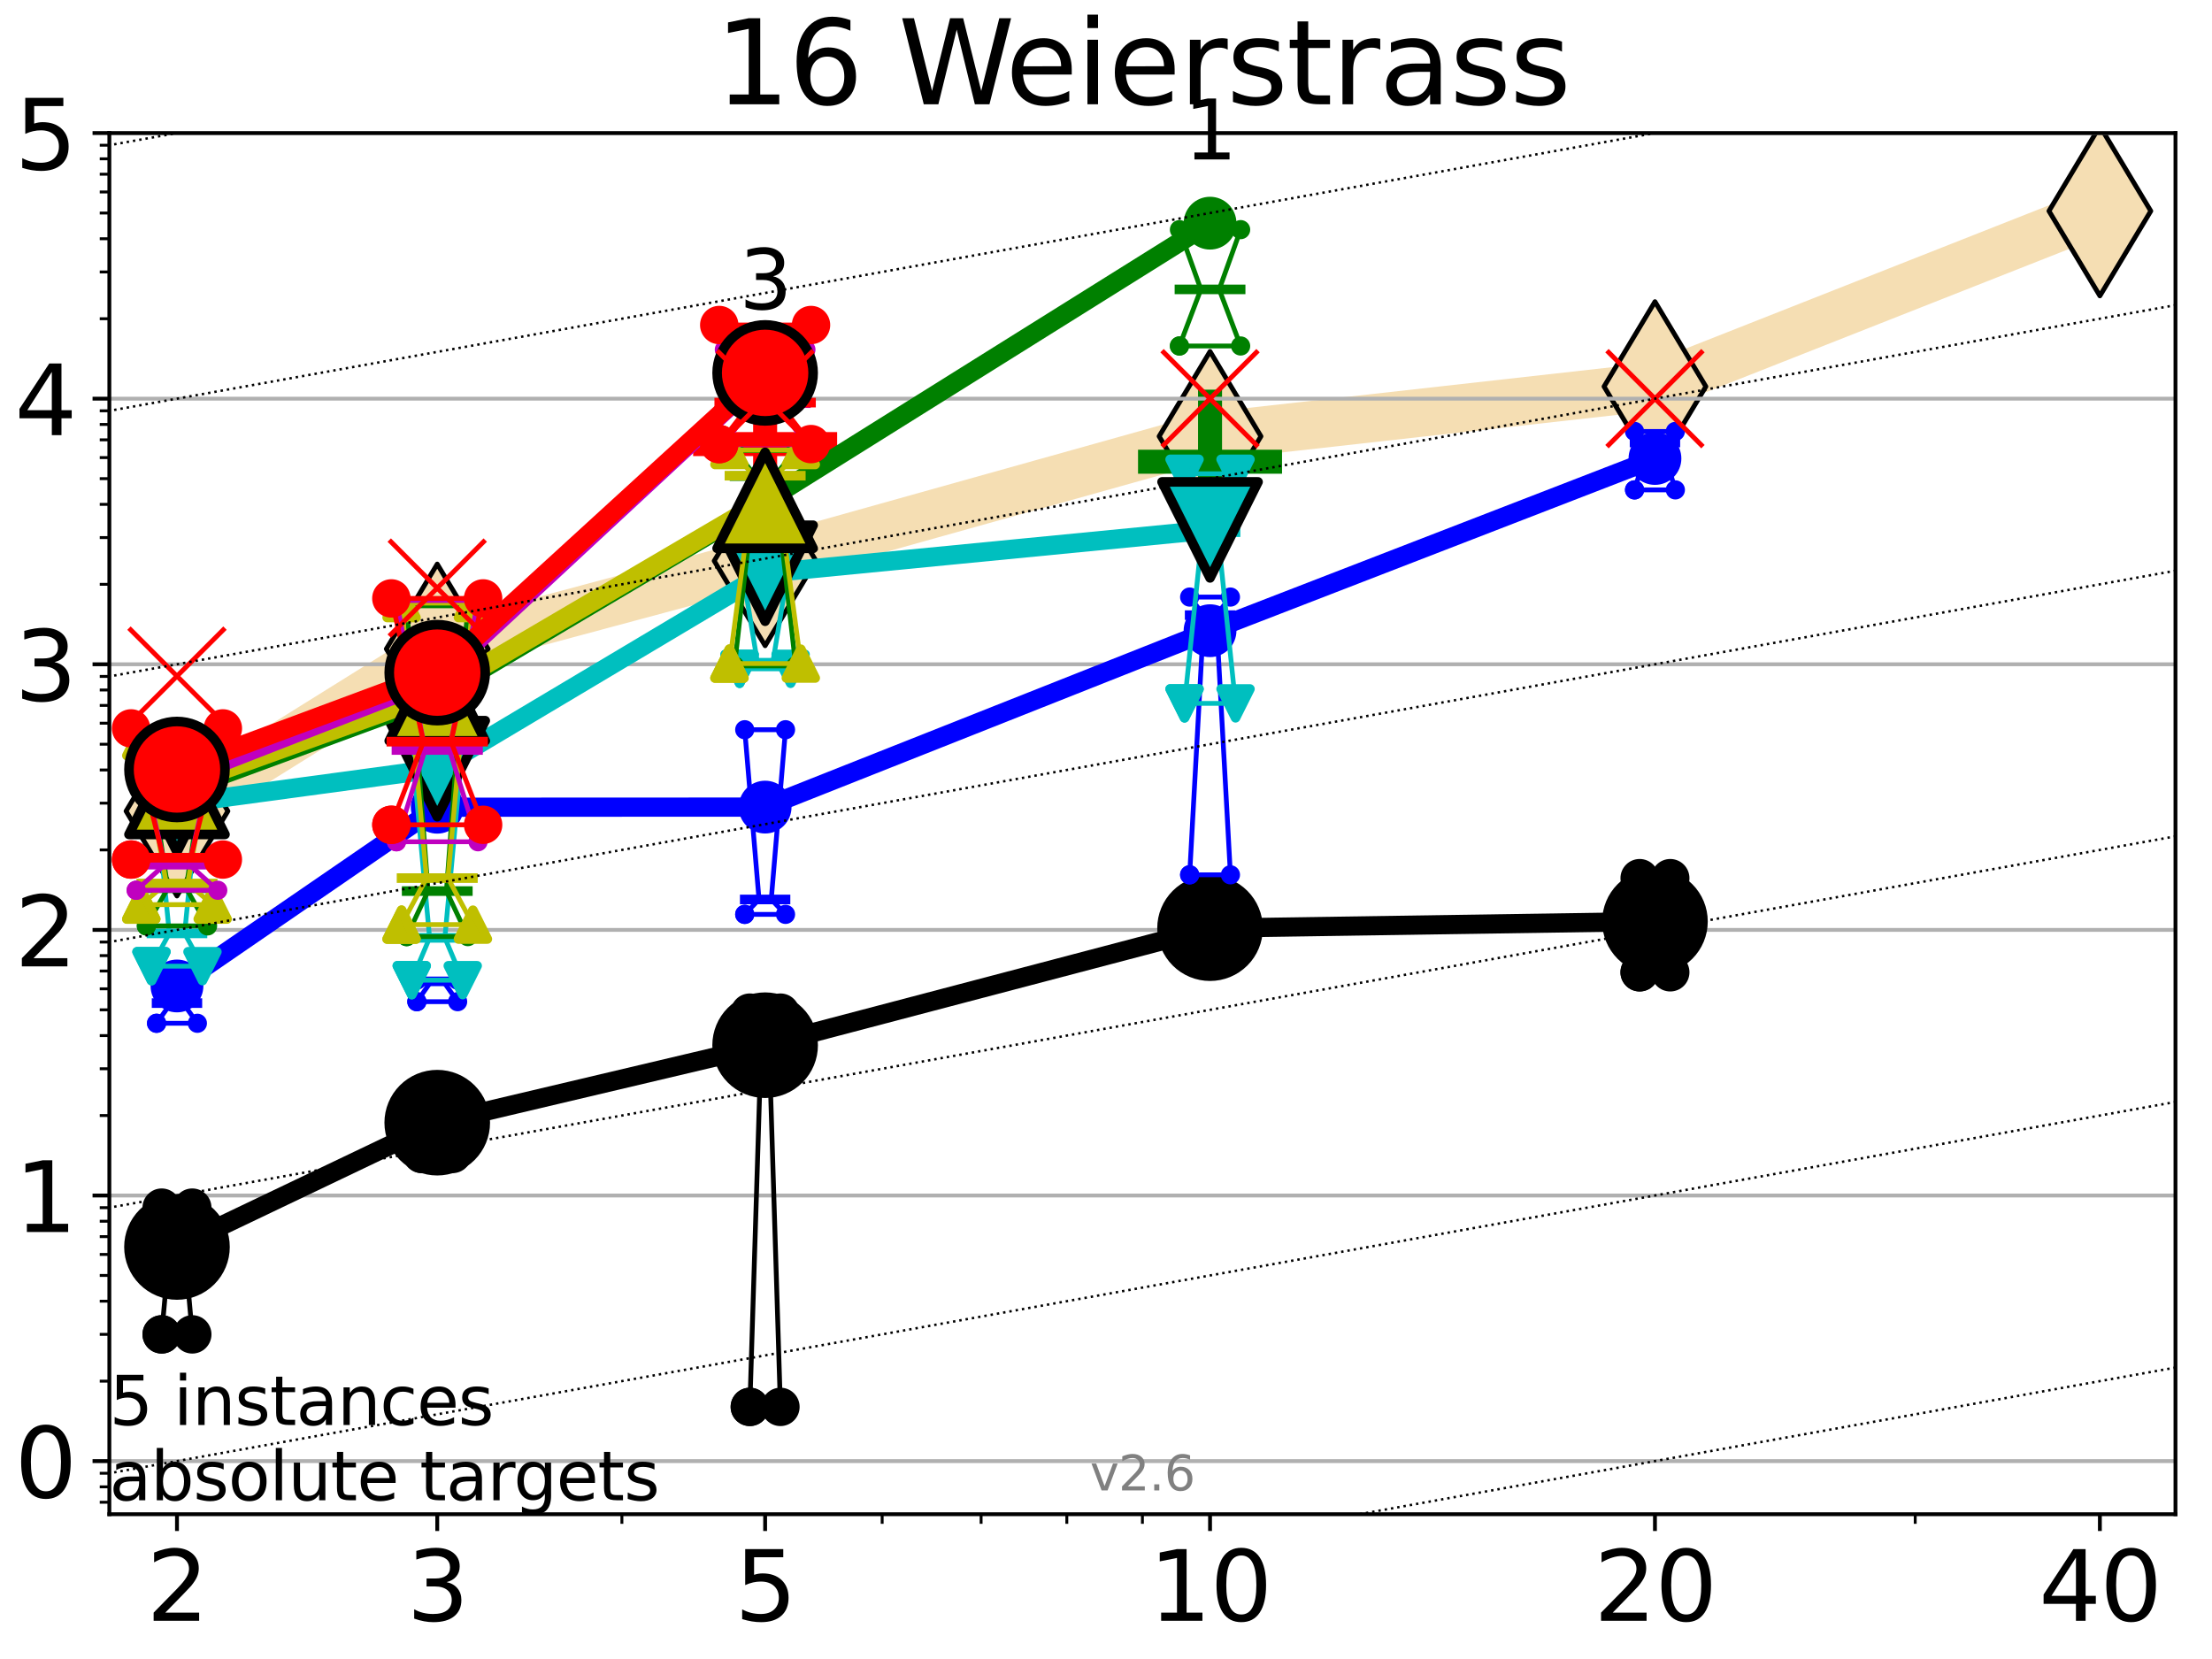 <?xml version="1.0" encoding="utf-8" standalone="no"?>
<!DOCTYPE svg PUBLIC "-//W3C//DTD SVG 1.1//EN"
  "http://www.w3.org/Graphics/SVG/1.1/DTD/svg11.dtd">
<svg xmlns:xlink="http://www.w3.org/1999/xlink" width="460.8pt" height="345.6pt" viewBox="0 0 460.8 345.6" xmlns="http://www.w3.org/2000/svg" version="1.1">
 <defs>
  <style type="text/css">*{stroke-linejoin: round; stroke-linecap: butt}</style>
 </defs>
 <g id="figure_1">
  <g id="patch_1">
   <path d="M 0 345.6 
L 460.8 345.6 
L 460.8 0 
L 0 0 
z
" style="fill: #ffffff"/>
  </g>
  <g id="axes_1">
   <g id="patch_2">
    <path d="M 22.78 315.44 
L 453.192 315.44 
L 453.192 27.72 
L 22.78 27.72 
z
" style="fill: #ffffff"/>
   </g>
   <g id="line2d_1">
    <path d="M 36.868 168.971 
L 91.085 135.184 
L 159.39 116.839 
L 252.074 90.893 
L 344.758 80.522 
L 437.443 43.958 
" clip-path="url(#p9747096796)" style="fill: none; stroke: #f5deb3; stroke-width: 10; stroke-linecap: square"/>
    <defs>
     <path id="mc7e79d953e" d="M -0 17.678 
L 10.607 0 
L 0 -17.678 
L -10.607 -0 
z
" style="stroke: #000000; stroke-linejoin: miter"/>
    </defs>
    <g clip-path="url(#p9747096796)">
     <use xlink:href="#mc7e79d953e" x="36.868" y="168.971" style="fill: #f5deb3; stroke: #000000; stroke-linejoin: miter"/>
     <use xlink:href="#mc7e79d953e" x="91.085" y="135.184" style="fill: #f5deb3; stroke: #000000; stroke-linejoin: miter"/>
     <use xlink:href="#mc7e79d953e" x="159.39" y="116.839" style="fill: #f5deb3; stroke: #000000; stroke-linejoin: miter"/>
     <use xlink:href="#mc7e79d953e" x="252.074" y="90.893" style="fill: #f5deb3; stroke: #000000; stroke-linejoin: miter"/>
     <use xlink:href="#mc7e79d953e" x="344.758" y="80.522" style="fill: #f5deb3; stroke: #000000; stroke-linejoin: miter"/>
     <use xlink:href="#mc7e79d953e" x="437.443" y="43.958" style="fill: #f5deb3; stroke: #000000; stroke-linejoin: miter"/>
    </g>
   </g>
   <g id="line2d_2">
    <defs>
     <path id="mdec433dbfc" d="M -15 0 
L 15 0 
M 0 15 
L 0 -15 
" style="stroke: #008000; stroke-width: 5"/>
    </defs>
    <g clip-path="url(#p9747096796)">
     <use xlink:href="#mdec433dbfc" x="252.074" y="96.18" style="fill: #008000; stroke: #008000; stroke-width: 5"/>
    </g>
   </g>
   <g id="line2d_3">
    <defs>
     <path id="mc3ed3a6a96" d="M -15 0 
L 15 0 
M 0 15 
L 0 -15 
" style="stroke: #ff0000; stroke-width: 5"/>
    </defs>
    <g clip-path="url(#p9747096796)">
     <use xlink:href="#mc3ed3a6a96" x="159.39" y="92.513" style="fill: #ff0000; stroke: #ff0000; stroke-width: 5"/>
    </g>
   </g>
   <g id="matplotlib.axis_1">
    <g id="xtick_1">
     <g id="line2d_4">
      <defs>
       <path id="mb0dc6c8f6b" d="M 0 0 
L 0 3.5 
" style="stroke: #000000; stroke-width: 0.8"/>
      </defs>
      <g>
       <use xlink:href="#mb0dc6c8f6b" x="36.868" y="315.44" style="stroke: #000000; stroke-width: 0.8"/>
      </g>
     </g>
     <g id="text_1">
      <!-- 2 -->
      <g transform="translate(30.506 337.637)scale(0.2 -0.2)">
       <defs>
        <path id="DejaVuSans-32" d="M 1228 531 
L 3431 531 
L 3431 0 
L 469 0 
L 469 531 
Q 828 903 1448 1529 
Q 2069 2156 2228 2338 
Q 2531 2678 2651 2914 
Q 2772 3150 2772 3378 
Q 2772 3750 2511 3984 
Q 2250 4219 1831 4219 
Q 1534 4219 1204 4116 
Q 875 4013 500 3803 
L 500 4441 
Q 881 4594 1212 4672 
Q 1544 4750 1819 4750 
Q 2544 4750 2975 4387 
Q 3406 4025 3406 3419 
Q 3406 3131 3298 2873 
Q 3191 2616 2906 2266 
Q 2828 2175 2409 1742 
Q 1991 1309 1228 531 
z
" transform="scale(0.016)"/>
       </defs>
       <use xlink:href="#DejaVuSans-32"/>
      </g>
     </g>
    </g>
    <g id="xtick_2">
     <g id="line2d_5">
      <g>
       <use xlink:href="#mb0dc6c8f6b" x="91.085" y="315.44" style="stroke: #000000; stroke-width: 0.8"/>
      </g>
     </g>
     <g id="text_2">
      <!-- 3 -->
      <g transform="translate(84.723 337.637)scale(0.2 -0.2)">
       <defs>
        <path id="DejaVuSans-33" d="M 2597 2516 
Q 3050 2419 3304 2112 
Q 3559 1806 3559 1356 
Q 3559 666 3084 287 
Q 2609 -91 1734 -91 
Q 1441 -91 1130 -33 
Q 819 25 488 141 
L 488 750 
Q 750 597 1062 519 
Q 1375 441 1716 441 
Q 2309 441 2620 675 
Q 2931 909 2931 1356 
Q 2931 1769 2642 2001 
Q 2353 2234 1838 2234 
L 1294 2234 
L 1294 2753 
L 1863 2753 
Q 2328 2753 2575 2939 
Q 2822 3125 2822 3475 
Q 2822 3834 2567 4026 
Q 2313 4219 1838 4219 
Q 1578 4219 1281 4162 
Q 984 4106 628 3988 
L 628 4550 
Q 988 4650 1302 4700 
Q 1616 4750 1894 4750 
Q 2613 4750 3031 4423 
Q 3450 4097 3450 3541 
Q 3450 3153 3228 2886 
Q 3006 2619 2597 2516 
z
" transform="scale(0.016)"/>
       </defs>
       <use xlink:href="#DejaVuSans-33"/>
      </g>
     </g>
    </g>
    <g id="xtick_3">
     <g id="line2d_6">
      <g>
       <use xlink:href="#mb0dc6c8f6b" x="159.39" y="315.44" style="stroke: #000000; stroke-width: 0.8"/>
      </g>
     </g>
     <g id="text_3">
      <!-- 5 -->
      <g transform="translate(153.028 337.637)scale(0.2 -0.2)">
       <defs>
        <path id="DejaVuSans-35" d="M 691 4666 
L 3169 4666 
L 3169 4134 
L 1269 4134 
L 1269 2991 
Q 1406 3038 1543 3061 
Q 1681 3084 1819 3084 
Q 2600 3084 3056 2656 
Q 3513 2228 3513 1497 
Q 3513 744 3044 326 
Q 2575 -91 1722 -91 
Q 1428 -91 1123 -41 
Q 819 9 494 109 
L 494 744 
Q 775 591 1075 516 
Q 1375 441 1709 441 
Q 2250 441 2565 725 
Q 2881 1009 2881 1497 
Q 2881 1984 2565 2268 
Q 2250 2553 1709 2553 
Q 1456 2553 1204 2497 
Q 953 2441 691 2322 
L 691 4666 
z
" transform="scale(0.016)"/>
       </defs>
       <use xlink:href="#DejaVuSans-35"/>
      </g>
     </g>
    </g>
    <g id="xtick_4">
     <g id="line2d_7">
      <g>
       <use xlink:href="#mb0dc6c8f6b" x="252.074" y="315.44" style="stroke: #000000; stroke-width: 0.8"/>
      </g>
     </g>
     <g id="text_4">
      <!-- 10 -->
      <g transform="translate(239.349 337.637)scale(0.2 -0.2)">
       <defs>
        <path id="DejaVuSans-31" d="M 794 531 
L 1825 531 
L 1825 4091 
L 703 3866 
L 703 4441 
L 1819 4666 
L 2450 4666 
L 2450 531 
L 3481 531 
L 3481 0 
L 794 0 
L 794 531 
z
" transform="scale(0.016)"/>
        <path id="DejaVuSans-30" d="M 2034 4250 
Q 1547 4250 1301 3770 
Q 1056 3291 1056 2328 
Q 1056 1369 1301 889 
Q 1547 409 2034 409 
Q 2525 409 2770 889 
Q 3016 1369 3016 2328 
Q 3016 3291 2770 3770 
Q 2525 4250 2034 4250 
z
M 2034 4750 
Q 2819 4750 3233 4129 
Q 3647 3509 3647 2328 
Q 3647 1150 3233 529 
Q 2819 -91 2034 -91 
Q 1250 -91 836 529 
Q 422 1150 422 2328 
Q 422 3509 836 4129 
Q 1250 4750 2034 4750 
z
" transform="scale(0.016)"/>
       </defs>
       <use xlink:href="#DejaVuSans-31"/>
       <use xlink:href="#DejaVuSans-30" x="63.623"/>
      </g>
     </g>
    </g>
    <g id="xtick_5">
     <g id="line2d_8">
      <g>
       <use xlink:href="#mb0dc6c8f6b" x="344.758" y="315.44" style="stroke: #000000; stroke-width: 0.8"/>
      </g>
     </g>
     <g id="text_5">
      <!-- 20 -->
      <g transform="translate(332.033 337.637)scale(0.2 -0.2)">
       <use xlink:href="#DejaVuSans-32"/>
       <use xlink:href="#DejaVuSans-30" x="63.623"/>
      </g>
     </g>
    </g>
    <g id="xtick_6">
     <g id="line2d_9">
      <g>
       <use xlink:href="#mb0dc6c8f6b" x="437.443" y="315.44" style="stroke: #000000; stroke-width: 0.8"/>
      </g>
     </g>
     <g id="text_6">
      <!-- 40 -->
      <g transform="translate(424.718 337.637)scale(0.2 -0.2)">
       <defs>
        <path id="DejaVuSans-34" d="M 2419 4116 
L 825 1625 
L 2419 1625 
L 2419 4116 
z
M 2253 4666 
L 3047 4666 
L 3047 1625 
L 3713 1625 
L 3713 1100 
L 3047 1100 
L 3047 0 
L 2419 0 
L 2419 1100 
L 313 1100 
L 313 1709 
L 2253 4666 
z
" transform="scale(0.016)"/>
       </defs>
       <use xlink:href="#DejaVuSans-34"/>
       <use xlink:href="#DejaVuSans-30" x="63.623"/>
      </g>
     </g>
    </g>
    <g id="xtick_7">
     <g id="line2d_10">
      <defs>
       <path id="m9a9e3e5b8e" d="M 0 0 
L 0 2 
" style="stroke: #000000; stroke-width: 0.6"/>
      </defs>
      <g>
       <use xlink:href="#m9a9e3e5b8e" x="129.552" y="315.44" style="stroke: #000000; stroke-width: 0.6"/>
      </g>
     </g>
    </g>
    <g id="xtick_8">
     <g id="line2d_11">
      <g>
       <use xlink:href="#m9a9e3e5b8e" x="183.769" y="315.44" style="stroke: #000000; stroke-width: 0.6"/>
      </g>
     </g>
    </g>
    <g id="xtick_9">
     <g id="line2d_12">
      <g>
       <use xlink:href="#m9a9e3e5b8e" x="204.381" y="315.44" style="stroke: #000000; stroke-width: 0.6"/>
      </g>
     </g>
    </g>
    <g id="xtick_10">
     <g id="line2d_13">
      <g>
       <use xlink:href="#m9a9e3e5b8e" x="222.237" y="315.44" style="stroke: #000000; stroke-width: 0.6"/>
      </g>
     </g>
    </g>
    <g id="xtick_11">
     <g id="line2d_14">
      <g>
       <use xlink:href="#m9a9e3e5b8e" x="237.986" y="315.44" style="stroke: #000000; stroke-width: 0.6"/>
      </g>
     </g>
    </g>
    <g id="xtick_12">
     <g id="line2d_15">
      <g>
       <use xlink:href="#m9a9e3e5b8e" x="398.975" y="315.44" style="stroke: #000000; stroke-width: 0.6"/>
      </g>
     </g>
    </g>
   </g>
   <g id="matplotlib.axis_2">
    <g id="ytick_1">
     <g id="line2d_16">
      <path d="M 22.78 304.374 
L 453.192 304.374 
" clip-path="url(#p9747096796)" style="fill: none; stroke: #b0b0b0; stroke-width: 0.8; stroke-linecap: square"/>
     </g>
     <g id="line2d_17">
      <defs>
       <path id="m7c799d606e" d="M 0 0 
L -3.5 0 
" style="stroke: #000000; stroke-width: 0.8"/>
      </defs>
      <g>
       <use xlink:href="#m7c799d606e" x="22.78" y="304.374" style="stroke: #000000; stroke-width: 0.8"/>
      </g>
     </g>
     <g id="text_7">
      <!-- 0 -->
      <g transform="translate(3.055 311.972)scale(0.2 -0.2)">
       <use xlink:href="#DejaVuSans-30"/>
      </g>
     </g>
    </g>
    <g id="ytick_2">
     <g id="line2d_18">
      <path d="M 22.78 249.043 
L 453.192 249.043 
" clip-path="url(#p9747096796)" style="fill: none; stroke: #b0b0b0; stroke-width: 0.8; stroke-linecap: square"/>
     </g>
     <g id="line2d_19">
      <g>
       <use xlink:href="#m7c799d606e" x="22.78" y="249.043" style="stroke: #000000; stroke-width: 0.8"/>
      </g>
     </g>
     <g id="text_8">
      <!-- 1 -->
      <g transform="translate(3.055 256.642)scale(0.2 -0.2)">
       <use xlink:href="#DejaVuSans-31"/>
      </g>
     </g>
    </g>
    <g id="ytick_3">
     <g id="line2d_20">
      <path d="M 22.78 193.712 
L 453.192 193.712 
" clip-path="url(#p9747096796)" style="fill: none; stroke: #b0b0b0; stroke-width: 0.8; stroke-linecap: square"/>
     </g>
     <g id="line2d_21">
      <g>
       <use xlink:href="#m7c799d606e" x="22.78" y="193.712" style="stroke: #000000; stroke-width: 0.8"/>
      </g>
     </g>
     <g id="text_9">
      <!-- 2 -->
      <g transform="translate(3.055 201.311)scale(0.2 -0.2)">
       <use xlink:href="#DejaVuSans-32"/>
      </g>
     </g>
    </g>
    <g id="ytick_4">
     <g id="line2d_22">
      <path d="M 22.78 138.382 
L 453.192 138.382 
" clip-path="url(#p9747096796)" style="fill: none; stroke: #b0b0b0; stroke-width: 0.8; stroke-linecap: square"/>
     </g>
     <g id="line2d_23">
      <g>
       <use xlink:href="#m7c799d606e" x="22.78" y="138.382" style="stroke: #000000; stroke-width: 0.8"/>
      </g>
     </g>
     <g id="text_10">
      <!-- 3 -->
      <g transform="translate(3.055 145.98)scale(0.2 -0.2)">
       <use xlink:href="#DejaVuSans-33"/>
      </g>
     </g>
    </g>
    <g id="ytick_5">
     <g id="line2d_24">
      <path d="M 22.78 83.051 
L 453.192 83.051 
" clip-path="url(#p9747096796)" style="fill: none; stroke: #b0b0b0; stroke-width: 0.8; stroke-linecap: square"/>
     </g>
     <g id="line2d_25">
      <g>
       <use xlink:href="#m7c799d606e" x="22.78" y="83.051" style="stroke: #000000; stroke-width: 0.8"/>
      </g>
     </g>
     <g id="text_11">
      <!-- 4 -->
      <g transform="translate(3.055 90.649)scale(0.2 -0.2)">
       <use xlink:href="#DejaVuSans-34"/>
      </g>
     </g>
    </g>
    <g id="ytick_6">
     <g id="line2d_26">
      <path d="M 22.78 27.72 
L 453.192 27.72 
" clip-path="url(#p9747096796)" style="fill: none; stroke: #b0b0b0; stroke-width: 0.8; stroke-linecap: square"/>
     </g>
     <g id="line2d_27">
      <g>
       <use xlink:href="#m7c799d606e" x="22.78" y="27.72" style="stroke: #000000; stroke-width: 0.8"/>
      </g>
     </g>
     <g id="text_12">
      <!-- 5 -->
      <g transform="translate(3.055 35.318)scale(0.2 -0.2)">
       <use xlink:href="#DejaVuSans-35"/>
      </g>
     </g>
    </g>
    <g id="ytick_7">
     <g id="line2d_28">
      <defs>
       <path id="m192208c529" d="M 0 0 
L -2 0 
" style="stroke: #000000; stroke-width: 0.6"/>
      </defs>
      <g>
       <use xlink:href="#m192208c529" x="22.78" y="312.945" style="stroke: #000000; stroke-width: 0.6"/>
      </g>
     </g>
    </g>
    <g id="ytick_8">
     <g id="line2d_29">
      <g>
       <use xlink:href="#m192208c529" x="22.78" y="309.736" style="stroke: #000000; stroke-width: 0.6"/>
      </g>
     </g>
    </g>
    <g id="ytick_9">
     <g id="line2d_30">
      <g>
       <use xlink:href="#m192208c529" x="22.78" y="306.906" style="stroke: #000000; stroke-width: 0.6"/>
      </g>
     </g>
    </g>
    <g id="ytick_10">
     <g id="line2d_31">
      <g>
       <use xlink:href="#m192208c529" x="22.78" y="287.718" style="stroke: #000000; stroke-width: 0.6"/>
      </g>
     </g>
    </g>
    <g id="ytick_11">
     <g id="line2d_32">
      <g>
       <use xlink:href="#m192208c529" x="22.78" y="277.974" style="stroke: #000000; stroke-width: 0.6"/>
      </g>
     </g>
    </g>
    <g id="ytick_12">
     <g id="line2d_33">
      <g>
       <use xlink:href="#m192208c529" x="22.78" y="271.061" style="stroke: #000000; stroke-width: 0.6"/>
      </g>
     </g>
    </g>
    <g id="ytick_13">
     <g id="line2d_34">
      <g>
       <use xlink:href="#m192208c529" x="22.78" y="265.699" style="stroke: #000000; stroke-width: 0.6"/>
      </g>
     </g>
    </g>
    <g id="ytick_14">
     <g id="line2d_35">
      <g>
       <use xlink:href="#m192208c529" x="22.78" y="261.318" style="stroke: #000000; stroke-width: 0.6"/>
      </g>
     </g>
    </g>
    <g id="ytick_15">
     <g id="line2d_36">
      <g>
       <use xlink:href="#m192208c529" x="22.78" y="257.614" style="stroke: #000000; stroke-width: 0.6"/>
      </g>
     </g>
    </g>
    <g id="ytick_16">
     <g id="line2d_37">
      <g>
       <use xlink:href="#m192208c529" x="22.78" y="254.405" style="stroke: #000000; stroke-width: 0.6"/>
      </g>
     </g>
    </g>
    <g id="ytick_17">
     <g id="line2d_38">
      <g>
       <use xlink:href="#m192208c529" x="22.78" y="251.575" style="stroke: #000000; stroke-width: 0.6"/>
      </g>
     </g>
    </g>
    <g id="ytick_18">
     <g id="line2d_39">
      <g>
       <use xlink:href="#m192208c529" x="22.78" y="232.387" style="stroke: #000000; stroke-width: 0.6"/>
      </g>
     </g>
    </g>
    <g id="ytick_19">
     <g id="line2d_40">
      <g>
       <use xlink:href="#m192208c529" x="22.78" y="222.644" style="stroke: #000000; stroke-width: 0.6"/>
      </g>
     </g>
    </g>
    <g id="ytick_20">
     <g id="line2d_41">
      <g>
       <use xlink:href="#m192208c529" x="22.78" y="215.731" style="stroke: #000000; stroke-width: 0.6"/>
      </g>
     </g>
    </g>
    <g id="ytick_21">
     <g id="line2d_42">
      <g>
       <use xlink:href="#m192208c529" x="22.78" y="210.369" style="stroke: #000000; stroke-width: 0.6"/>
      </g>
     </g>
    </g>
    <g id="ytick_22">
     <g id="line2d_43">
      <g>
       <use xlink:href="#m192208c529" x="22.78" y="205.987" style="stroke: #000000; stroke-width: 0.6"/>
      </g>
     </g>
    </g>
    <g id="ytick_23">
     <g id="line2d_44">
      <g>
       <use xlink:href="#m192208c529" x="22.78" y="202.283" style="stroke: #000000; stroke-width: 0.6"/>
      </g>
     </g>
    </g>
    <g id="ytick_24">
     <g id="line2d_45">
      <g>
       <use xlink:href="#m192208c529" x="22.78" y="199.074" style="stroke: #000000; stroke-width: 0.6"/>
      </g>
     </g>
    </g>
    <g id="ytick_25">
     <g id="line2d_46">
      <g>
       <use xlink:href="#m192208c529" x="22.78" y="196.244" style="stroke: #000000; stroke-width: 0.6"/>
      </g>
     </g>
    </g>
    <g id="ytick_26">
     <g id="line2d_47">
      <g>
       <use xlink:href="#m192208c529" x="22.78" y="177.056" style="stroke: #000000; stroke-width: 0.6"/>
      </g>
     </g>
    </g>
    <g id="ytick_27">
     <g id="line2d_48">
      <g>
       <use xlink:href="#m192208c529" x="22.78" y="167.313" style="stroke: #000000; stroke-width: 0.6"/>
      </g>
     </g>
    </g>
    <g id="ytick_28">
     <g id="line2d_49">
      <g>
       <use xlink:href="#m192208c529" x="22.78" y="160.4" style="stroke: #000000; stroke-width: 0.6"/>
      </g>
     </g>
    </g>
    <g id="ytick_29">
     <g id="line2d_50">
      <g>
       <use xlink:href="#m192208c529" x="22.78" y="155.038" style="stroke: #000000; stroke-width: 0.6"/>
      </g>
     </g>
    </g>
    <g id="ytick_30">
     <g id="line2d_51">
      <g>
       <use xlink:href="#m192208c529" x="22.78" y="150.657" style="stroke: #000000; stroke-width: 0.6"/>
      </g>
     </g>
    </g>
    <g id="ytick_31">
     <g id="line2d_52">
      <g>
       <use xlink:href="#m192208c529" x="22.78" y="146.952" style="stroke: #000000; stroke-width: 0.6"/>
      </g>
     </g>
    </g>
    <g id="ytick_32">
     <g id="line2d_53">
      <g>
       <use xlink:href="#m192208c529" x="22.78" y="143.744" style="stroke: #000000; stroke-width: 0.6"/>
      </g>
     </g>
    </g>
    <g id="ytick_33">
     <g id="line2d_54">
      <g>
       <use xlink:href="#m192208c529" x="22.78" y="140.913" style="stroke: #000000; stroke-width: 0.6"/>
      </g>
     </g>
    </g>
    <g id="ytick_34">
     <g id="line2d_55">
      <g>
       <use xlink:href="#m192208c529" x="22.78" y="121.725" style="stroke: #000000; stroke-width: 0.6"/>
      </g>
     </g>
    </g>
    <g id="ytick_35">
     <g id="line2d_56">
      <g>
       <use xlink:href="#m192208c529" x="22.78" y="111.982" style="stroke: #000000; stroke-width: 0.6"/>
      </g>
     </g>
    </g>
    <g id="ytick_36">
     <g id="line2d_57">
      <g>
       <use xlink:href="#m192208c529" x="22.78" y="105.069" style="stroke: #000000; stroke-width: 0.6"/>
      </g>
     </g>
    </g>
    <g id="ytick_37">
     <g id="line2d_58">
      <g>
       <use xlink:href="#m192208c529" x="22.78" y="99.707" style="stroke: #000000; stroke-width: 0.6"/>
      </g>
     </g>
    </g>
    <g id="ytick_38">
     <g id="line2d_59">
      <g>
       <use xlink:href="#m192208c529" x="22.78" y="95.326" style="stroke: #000000; stroke-width: 0.6"/>
      </g>
     </g>
    </g>
    <g id="ytick_39">
     <g id="line2d_60">
      <g>
       <use xlink:href="#m192208c529" x="22.78" y="91.622" style="stroke: #000000; stroke-width: 0.6"/>
      </g>
     </g>
    </g>
    <g id="ytick_40">
     <g id="line2d_61">
      <g>
       <use xlink:href="#m192208c529" x="22.78" y="88.413" style="stroke: #000000; stroke-width: 0.6"/>
      </g>
     </g>
    </g>
    <g id="ytick_41">
     <g id="line2d_62">
      <g>
       <use xlink:href="#m192208c529" x="22.78" y="85.583" style="stroke: #000000; stroke-width: 0.6"/>
      </g>
     </g>
    </g>
    <g id="ytick_42">
     <g id="line2d_63">
      <g>
       <use xlink:href="#m192208c529" x="22.78" y="66.395" style="stroke: #000000; stroke-width: 0.6"/>
      </g>
     </g>
    </g>
    <g id="ytick_43">
     <g id="line2d_64">
      <g>
       <use xlink:href="#m192208c529" x="22.78" y="56.651" style="stroke: #000000; stroke-width: 0.6"/>
      </g>
     </g>
    </g>
    <g id="ytick_44">
     <g id="line2d_65">
      <g>
       <use xlink:href="#m192208c529" x="22.78" y="49.738" style="stroke: #000000; stroke-width: 0.6"/>
      </g>
     </g>
    </g>
    <g id="ytick_45">
     <g id="line2d_66">
      <g>
       <use xlink:href="#m192208c529" x="22.78" y="44.376" style="stroke: #000000; stroke-width: 0.6"/>
      </g>
     </g>
    </g>
    <g id="ytick_46">
     <g id="line2d_67">
      <g>
       <use xlink:href="#m192208c529" x="22.78" y="39.995" style="stroke: #000000; stroke-width: 0.6"/>
      </g>
     </g>
    </g>
    <g id="ytick_47">
     <g id="line2d_68">
      <g>
       <use xlink:href="#m192208c529" x="22.78" y="36.291" style="stroke: #000000; stroke-width: 0.6"/>
      </g>
     </g>
    </g>
    <g id="ytick_48">
     <g id="line2d_69">
      <g>
       <use xlink:href="#m192208c529" x="22.78" y="33.082" style="stroke: #000000; stroke-width: 0.6"/>
      </g>
     </g>
    </g>
    <g id="ytick_49">
     <g id="line2d_70">
      <g>
       <use xlink:href="#m192208c529" x="22.78" y="30.252" style="stroke: #000000; stroke-width: 0.6"/>
      </g>
     </g>
    </g>
   </g>
   <g id="line2d_71">
    <path d="M 33.682 277.974 
L 35.912 252.948 
L 33.682 251.575 
L 40.054 251.575 
L 37.824 252.948 
L 40.054 277.974 
L 33.682 277.974 
" clip-path="url(#p9747096796)" style="fill: none; stroke: #000000; stroke-linecap: square"/>
   </g>
   <g id="line2d_72">
    <path d="M 33.682 277.974 
L 40.054 277.974 
L 40.054 251.575 
L 33.682 251.575 
L 33.682 277.974 
" clip-path="url(#p9747096796)" style="fill: none"/>
    <defs>
     <path id="m47b6bfe969" d="M 0 3 
C 0.796 3 1.559 2.684 2.121 2.121 
C 2.684 1.559 3 0.796 3 0 
C 3 -0.796 2.684 -1.559 2.121 -2.121 
C 1.559 -2.684 0.796 -3 0 -3 
C -0.796 -3 -1.559 -2.684 -2.121 -2.121 
C -2.684 -1.559 -3 -0.796 -3 0 
C -3 0.796 -2.684 1.559 -2.121 2.121 
C -1.559 2.684 -0.796 3 0 3 
z
" style="stroke: #000000; stroke-width: 2"/>
    </defs>
    <g clip-path="url(#p9747096796)">
     <use xlink:href="#m47b6bfe969" x="33.682" y="277.974" style="stroke: #000000; stroke-width: 2"/>
     <use xlink:href="#m47b6bfe969" x="40.054" y="277.974" style="stroke: #000000; stroke-width: 2"/>
     <use xlink:href="#m47b6bfe969" x="40.054" y="251.575" style="stroke: #000000; stroke-width: 2"/>
     <use xlink:href="#m47b6bfe969" x="33.682" y="251.575" style="stroke: #000000; stroke-width: 2"/>
     <use xlink:href="#m47b6bfe969" x="33.682" y="277.974" style="stroke: #000000; stroke-width: 2"/>
    </g>
   </g>
   <g id="line2d_73">
    <path d="M 33.682 252.948 
L 40.054 252.948 
" clip-path="url(#p9747096796)" style="fill: none; stroke: #000000; stroke-width: 2; stroke-linecap: square"/>
   </g>
   <g id="line2d_74">
    <path d="M 87.899 240.392 
L 90.129 232.387 
L 87.899 229.028 
L 94.271 229.028 
L 92.041 232.387 
L 94.271 240.392 
L 87.899 240.392 
" clip-path="url(#p9747096796)" style="fill: none; stroke: #000000; stroke-linecap: square"/>
   </g>
   <g id="line2d_75">
    <path d="M 87.899 240.392 
L 94.271 240.392 
L 94.271 229.028 
L 87.899 229.028 
L 87.899 240.392 
" clip-path="url(#p9747096796)" style="fill: none"/>
    <g clip-path="url(#p9747096796)">
     <use xlink:href="#m47b6bfe969" x="87.899" y="240.392" style="stroke: #000000; stroke-width: 2"/>
     <use xlink:href="#m47b6bfe969" x="94.271" y="240.392" style="stroke: #000000; stroke-width: 2"/>
     <use xlink:href="#m47b6bfe969" x="94.271" y="229.028" style="stroke: #000000; stroke-width: 2"/>
     <use xlink:href="#m47b6bfe969" x="87.899" y="229.028" style="stroke: #000000; stroke-width: 2"/>
     <use xlink:href="#m47b6bfe969" x="87.899" y="240.392" style="stroke: #000000; stroke-width: 2"/>
    </g>
   </g>
   <g id="line2d_76">
    <path d="M 87.899 232.387 
L 94.271 232.387 
" clip-path="url(#p9747096796)" style="fill: none; stroke: #000000; stroke-width: 2; stroke-linecap: square"/>
   </g>
   <g id="line2d_77">
    <path d="M 156.204 293.08 
L 158.434 221.701 
L 156.204 210.952 
L 162.576 210.952 
L 160.346 221.701 
L 162.576 293.08 
L 156.204 293.08 
" clip-path="url(#p9747096796)" style="fill: none; stroke: #000000; stroke-linecap: square"/>
   </g>
   <g id="line2d_78">
    <path d="M 156.204 293.08 
L 162.576 293.08 
L 162.576 210.952 
L 156.204 210.952 
L 156.204 293.08 
" clip-path="url(#p9747096796)" style="fill: none"/>
    <g clip-path="url(#p9747096796)">
     <use xlink:href="#m47b6bfe969" x="156.204" y="293.08" style="stroke: #000000; stroke-width: 2"/>
     <use xlink:href="#m47b6bfe969" x="162.576" y="293.08" style="stroke: #000000; stroke-width: 2"/>
     <use xlink:href="#m47b6bfe969" x="162.576" y="210.952" style="stroke: #000000; stroke-width: 2"/>
     <use xlink:href="#m47b6bfe969" x="156.204" y="210.952" style="stroke: #000000; stroke-width: 2"/>
     <use xlink:href="#m47b6bfe969" x="156.204" y="293.08" style="stroke: #000000; stroke-width: 2"/>
    </g>
   </g>
   <g id="line2d_79">
    <path d="M 156.204 221.701 
L 162.576 221.701 
" clip-path="url(#p9747096796)" style="fill: none; stroke: #000000; stroke-width: 2; stroke-linecap: square"/>
   </g>
   <g id="line2d_80">
    <path d="M 248.888 196.378 
L 251.118 192.289 
L 248.888 192.042 
L 255.26 192.042 
L 253.03 192.289 
L 255.26 196.378 
L 248.888 196.378 
" clip-path="url(#p9747096796)" style="fill: none; stroke: #000000; stroke-linecap: square"/>
   </g>
   <g id="line2d_81">
    <path d="M 248.888 196.378 
L 255.26 196.378 
L 255.26 192.042 
L 248.888 192.042 
L 248.888 196.378 
" clip-path="url(#p9747096796)" style="fill: none"/>
    <g clip-path="url(#p9747096796)">
     <use xlink:href="#m47b6bfe969" x="248.888" y="196.378" style="stroke: #000000; stroke-width: 2"/>
     <use xlink:href="#m47b6bfe969" x="255.26" y="196.378" style="stroke: #000000; stroke-width: 2"/>
     <use xlink:href="#m47b6bfe969" x="255.26" y="192.042" style="stroke: #000000; stroke-width: 2"/>
     <use xlink:href="#m47b6bfe969" x="248.888" y="192.042" style="stroke: #000000; stroke-width: 2"/>
     <use xlink:href="#m47b6bfe969" x="248.888" y="196.378" style="stroke: #000000; stroke-width: 2"/>
    </g>
   </g>
   <g id="line2d_82">
    <path d="M 248.888 192.289 
L 255.26 192.289 
" clip-path="url(#p9747096796)" style="fill: none; stroke: #000000; stroke-width: 2; stroke-linecap: square"/>
   </g>
   <g id="line2d_83">
    <path d="M 341.572 202.542 
L 343.803 197.365 
L 341.572 182.942 
L 347.945 182.942 
L 345.714 197.365 
L 347.945 202.542 
L 341.572 202.542 
" clip-path="url(#p9747096796)" style="fill: none; stroke: #000000; stroke-linecap: square"/>
   </g>
   <g id="line2d_84">
    <path d="M 341.572 202.542 
L 347.945 202.542 
L 347.945 182.942 
L 341.572 182.942 
L 341.572 202.542 
" clip-path="url(#p9747096796)" style="fill: none"/>
    <g clip-path="url(#p9747096796)">
     <use xlink:href="#m47b6bfe969" x="341.572" y="202.542" style="stroke: #000000; stroke-width: 2"/>
     <use xlink:href="#m47b6bfe969" x="347.945" y="202.542" style="stroke: #000000; stroke-width: 2"/>
     <use xlink:href="#m47b6bfe969" x="347.945" y="182.942" style="stroke: #000000; stroke-width: 2"/>
     <use xlink:href="#m47b6bfe969" x="341.572" y="182.942" style="stroke: #000000; stroke-width: 2"/>
     <use xlink:href="#m47b6bfe969" x="341.572" y="202.542" style="stroke: #000000; stroke-width: 2"/>
    </g>
   </g>
   <g id="line2d_85">
    <path d="M 341.572 197.365 
L 347.945 197.365 
" clip-path="url(#p9747096796)" style="fill: none; stroke: #000000; stroke-width: 2; stroke-linecap: square"/>
   </g>
   <g id="line2d_86">
    <path d="M 36.868 259.767 
L 91.085 233.874 
" clip-path="url(#p9747096796)" style="fill: none; stroke: #000000; stroke-width: 4; stroke-linecap: square"/>
   </g>
   <g id="line2d_87">
    <path d="M 91.085 233.874 
L 159.39 217.734 
" clip-path="url(#p9747096796)" style="fill: none; stroke: #000000; stroke-width: 4; stroke-linecap: square"/>
   </g>
   <g id="line2d_88">
    <path d="M 159.39 217.734 
L 252.074 193.355 
" clip-path="url(#p9747096796)" style="fill: none; stroke: #000000; stroke-width: 4; stroke-linecap: square"/>
   </g>
   <g id="line2d_89">
    <path d="M 252.074 193.355 
L 344.758 191.963 
" clip-path="url(#p9747096796)" style="fill: none; stroke: #000000; stroke-width: 4; stroke-linecap: square"/>
   </g>
   <g id="line2d_90">
    <path d="M 36.868 259.767 
L 91.085 233.874 
L 159.39 217.734 
L 252.074 193.355 
L 344.758 191.963 
" clip-path="url(#p9747096796)" style="fill: none"/>
    <defs>
     <path id="m3a68c2b4e9" d="M 0 10 
C 2.652 10 5.196 8.946 7.071 7.071 
C 8.946 5.196 10 2.652 10 0 
C 10 -2.652 8.946 -5.196 7.071 -7.071 
C 5.196 -8.946 2.652 -10 0 -10 
C -2.652 -10 -5.196 -8.946 -7.071 -7.071 
C -8.946 -5.196 -10 -2.652 -10 0 
C -10 2.652 -8.946 5.196 -7.071 7.071 
C -5.196 8.946 -2.652 10 0 10 
z
" style="stroke: #000000; stroke-width: 2"/>
    </defs>
    <g clip-path="url(#p9747096796)">
     <use xlink:href="#m3a68c2b4e9" x="36.868" y="259.767" style="stroke: #000000; stroke-width: 2"/>
     <use xlink:href="#m3a68c2b4e9" x="91.085" y="233.874" style="stroke: #000000; stroke-width: 2"/>
     <use xlink:href="#m3a68c2b4e9" x="159.39" y="217.734" style="stroke: #000000; stroke-width: 2"/>
     <use xlink:href="#m3a68c2b4e9" x="252.074" y="193.355" style="stroke: #000000; stroke-width: 2"/>
     <use xlink:href="#m3a68c2b4e9" x="344.758" y="191.963" style="stroke: #000000; stroke-width: 2"/>
    </g>
   </g>
   <g id="line2d_91">
    <path d="M 32.62 213.169 
L 35.594 208.968 
L 32.62 203.157 
L 41.116 203.157 
L 38.143 208.968 
L 41.116 213.169 
L 32.62 213.169 
" clip-path="url(#p9747096796)" style="fill: none; stroke: #0000ff; stroke-linecap: square"/>
   </g>
   <g id="line2d_92">
    <path d="M 32.62 213.169 
L 41.116 213.169 
L 41.116 203.157 
L 32.62 203.157 
L 32.62 213.169 
" clip-path="url(#p9747096796)" style="fill: none"/>
    <defs>
     <path id="m9e2a4bce41" d="M 0 1.5 
C 0.398 1.5 0.779 1.342 1.061 1.061 
C 1.342 0.779 1.5 0.398 1.5 0 
C 1.5 -0.398 1.342 -0.779 1.061 -1.061 
C 0.779 -1.342 0.398 -1.5 0 -1.5 
C -0.398 -1.5 -0.779 -1.342 -1.061 -1.061 
C -1.342 -0.779 -1.5 -0.398 -1.5 0 
C -1.5 0.398 -1.342 0.779 -1.061 1.061 
C -0.779 1.342 -0.398 1.5 0 1.5 
z
" style="stroke: #0000ff"/>
    </defs>
    <g clip-path="url(#p9747096796)">
     <use xlink:href="#m9e2a4bce41" x="32.62" y="213.169" style="fill: #0000ff; stroke: #0000ff"/>
     <use xlink:href="#m9e2a4bce41" x="41.116" y="213.169" style="fill: #0000ff; stroke: #0000ff"/>
     <use xlink:href="#m9e2a4bce41" x="41.116" y="203.157" style="fill: #0000ff; stroke: #0000ff"/>
     <use xlink:href="#m9e2a4bce41" x="32.62" y="203.157" style="fill: #0000ff; stroke: #0000ff"/>
     <use xlink:href="#m9e2a4bce41" x="32.62" y="213.169" style="fill: #0000ff; stroke: #0000ff"/>
    </g>
   </g>
   <g id="line2d_93">
    <path d="M 32.62 208.968 
L 41.116 208.968 
" clip-path="url(#p9747096796)" style="fill: none; stroke: #0000ff; stroke-width: 2; stroke-linecap: square"/>
   </g>
   <g id="line2d_94">
    <path d="M 86.837 208.668 
L 89.811 204.437 
L 86.837 204.188 
L 95.333 204.188 
L 92.359 204.437 
L 95.333 208.668 
L 86.837 208.668 
" clip-path="url(#p9747096796)" style="fill: none; stroke: #0000ff; stroke-linecap: square"/>
   </g>
   <g id="line2d_95">
    <path d="M 86.837 208.668 
L 95.333 208.668 
L 95.333 204.188 
L 86.837 204.188 
L 86.837 208.668 
" clip-path="url(#p9747096796)" style="fill: none"/>
    <g clip-path="url(#p9747096796)">
     <use xlink:href="#m9e2a4bce41" x="86.837" y="208.668" style="fill: #0000ff; stroke: #0000ff"/>
     <use xlink:href="#m9e2a4bce41" x="95.333" y="208.668" style="fill: #0000ff; stroke: #0000ff"/>
     <use xlink:href="#m9e2a4bce41" x="95.333" y="204.188" style="fill: #0000ff; stroke: #0000ff"/>
     <use xlink:href="#m9e2a4bce41" x="86.837" y="204.188" style="fill: #0000ff; stroke: #0000ff"/>
     <use xlink:href="#m9e2a4bce41" x="86.837" y="208.668" style="fill: #0000ff; stroke: #0000ff"/>
    </g>
   </g>
   <g id="line2d_96">
    <path d="M 86.837 204.437 
L 95.333 204.437 
" clip-path="url(#p9747096796)" style="fill: none; stroke: #0000ff; stroke-width: 2; stroke-linecap: square"/>
   </g>
   <g id="line2d_97">
    <path d="M 155.142 190.48 
L 158.116 187.371 
L 155.142 152.016 
L 163.638 152.016 
L 160.665 187.371 
L 163.638 190.48 
L 155.142 190.48 
" clip-path="url(#p9747096796)" style="fill: none; stroke: #0000ff; stroke-linecap: square"/>
   </g>
   <g id="line2d_98">
    <path d="M 155.142 190.48 
L 163.638 190.48 
L 163.638 152.016 
L 155.142 152.016 
L 155.142 190.48 
" clip-path="url(#p9747096796)" style="fill: none"/>
    <g clip-path="url(#p9747096796)">
     <use xlink:href="#m9e2a4bce41" x="155.142" y="190.48" style="fill: #0000ff; stroke: #0000ff"/>
     <use xlink:href="#m9e2a4bce41" x="163.638" y="190.48" style="fill: #0000ff; stroke: #0000ff"/>
     <use xlink:href="#m9e2a4bce41" x="163.638" y="152.016" style="fill: #0000ff; stroke: #0000ff"/>
     <use xlink:href="#m9e2a4bce41" x="155.142" y="152.016" style="fill: #0000ff; stroke: #0000ff"/>
     <use xlink:href="#m9e2a4bce41" x="155.142" y="190.48" style="fill: #0000ff; stroke: #0000ff"/>
    </g>
   </g>
   <g id="line2d_99">
    <path d="M 155.142 187.371 
L 163.638 187.371 
" clip-path="url(#p9747096796)" style="fill: none; stroke: #0000ff; stroke-width: 2; stroke-linecap: square"/>
   </g>
   <g id="line2d_100">
    <path d="M 247.826 182.239 
L 250.8 128.139 
L 247.826 124.379 
L 256.322 124.379 
L 253.349 128.139 
L 256.322 182.239 
L 247.826 182.239 
" clip-path="url(#p9747096796)" style="fill: none; stroke: #0000ff; stroke-linecap: square"/>
   </g>
   <g id="line2d_101">
    <path d="M 247.826 182.239 
L 256.322 182.239 
L 256.322 124.379 
L 247.826 124.379 
L 247.826 182.239 
" clip-path="url(#p9747096796)" style="fill: none"/>
    <g clip-path="url(#p9747096796)">
     <use xlink:href="#m9e2a4bce41" x="247.826" y="182.239" style="fill: #0000ff; stroke: #0000ff"/>
     <use xlink:href="#m9e2a4bce41" x="256.322" y="182.239" style="fill: #0000ff; stroke: #0000ff"/>
     <use xlink:href="#m9e2a4bce41" x="256.322" y="124.379" style="fill: #0000ff; stroke: #0000ff"/>
     <use xlink:href="#m9e2a4bce41" x="247.826" y="124.379" style="fill: #0000ff; stroke: #0000ff"/>
     <use xlink:href="#m9e2a4bce41" x="247.826" y="182.239" style="fill: #0000ff; stroke: #0000ff"/>
    </g>
   </g>
   <g id="line2d_102">
    <path d="M 247.826 128.139 
L 256.322 128.139 
" clip-path="url(#p9747096796)" style="fill: none; stroke: #0000ff; stroke-width: 2; stroke-linecap: square"/>
   </g>
   <g id="line2d_103">
    <path d="M 340.51 102.052 
L 343.484 92.178 
L 340.51 89.877 
L 349.007 89.877 
L 346.033 92.178 
L 349.007 102.052 
L 340.51 102.052 
" clip-path="url(#p9747096796)" style="fill: none; stroke: #0000ff; stroke-linecap: square"/>
   </g>
   <g id="line2d_104">
    <path d="M 340.51 102.052 
L 349.007 102.052 
L 349.007 89.877 
L 340.51 89.877 
L 340.51 102.052 
" clip-path="url(#p9747096796)" style="fill: none"/>
    <g clip-path="url(#p9747096796)">
     <use xlink:href="#m9e2a4bce41" x="340.51" y="102.052" style="fill: #0000ff; stroke: #0000ff"/>
     <use xlink:href="#m9e2a4bce41" x="349.007" y="102.052" style="fill: #0000ff; stroke: #0000ff"/>
     <use xlink:href="#m9e2a4bce41" x="349.007" y="89.877" style="fill: #0000ff; stroke: #0000ff"/>
     <use xlink:href="#m9e2a4bce41" x="340.51" y="89.877" style="fill: #0000ff; stroke: #0000ff"/>
     <use xlink:href="#m9e2a4bce41" x="340.51" y="102.052" style="fill: #0000ff; stroke: #0000ff"/>
    </g>
   </g>
   <g id="line2d_105">
    <path d="M 340.51 92.178 
L 349.007 92.178 
" clip-path="url(#p9747096796)" style="fill: none; stroke: #0000ff; stroke-width: 2; stroke-linecap: square"/>
   </g>
   <g id="line2d_106">
    <path d="M 36.868 205.394 
L 91.085 168.161 
" clip-path="url(#p9747096796)" style="fill: none; stroke: #0000ff; stroke-width: 4; stroke-linecap: square"/>
   </g>
   <g id="line2d_107">
    <path d="M 91.085 168.161 
L 159.39 168.134 
" clip-path="url(#p9747096796)" style="fill: none; stroke: #0000ff; stroke-width: 4; stroke-linecap: square"/>
   </g>
   <g id="line2d_108">
    <path d="M 159.39 168.134 
L 252.074 131.388 
" clip-path="url(#p9747096796)" style="fill: none; stroke: #0000ff; stroke-width: 4; stroke-linecap: square"/>
   </g>
   <g id="line2d_109">
    <path d="M 252.074 131.388 
L 344.758 95.509 
" clip-path="url(#p9747096796)" style="fill: none; stroke: #0000ff; stroke-width: 4; stroke-linecap: square"/>
   </g>
   <g id="line2d_110">
    <path d="M 36.868 205.394 
L 91.085 168.161 
L 159.39 168.134 
L 252.074 131.388 
L 344.758 95.509 
" clip-path="url(#p9747096796)" style="fill: none"/>
    <defs>
     <path id="m1364e38483" d="M 0 5 
C 1.326 5 2.598 4.473 3.536 3.536 
C 4.473 2.598 5 1.326 5 0 
C 5 -1.326 4.473 -2.598 3.536 -3.536 
C 2.598 -4.473 1.326 -5 0 -5 
C -1.326 -5 -2.598 -4.473 -3.536 -3.536 
C -4.473 -2.598 -5 -1.326 -5 0 
C -5 1.326 -4.473 2.598 -3.536 3.536 
C -2.598 4.473 -1.326 5 0 5 
z
" style="stroke: #0000ff"/>
    </defs>
    <g clip-path="url(#p9747096796)">
     <use xlink:href="#m1364e38483" x="36.868" y="205.394" style="fill: #0000ff; stroke: #0000ff"/>
     <use xlink:href="#m1364e38483" x="91.085" y="168.161" style="fill: #0000ff; stroke: #0000ff"/>
     <use xlink:href="#m1364e38483" x="159.39" y="168.134" style="fill: #0000ff; stroke: #0000ff"/>
     <use xlink:href="#m1364e38483" x="252.074" y="131.388" style="fill: #0000ff; stroke: #0000ff"/>
     <use xlink:href="#m1364e38483" x="344.758" y="95.509" style="fill: #0000ff; stroke: #0000ff"/>
    </g>
   </g>
   <g id="line2d_111">
    <path d="M 31.558 201.275 
L 35.275 194.444 
L 31.558 156.627 
L 42.178 156.627 
L 38.461 194.444 
L 42.178 201.275 
L 31.558 201.275 
" clip-path="url(#p9747096796)" style="fill: none; stroke: #00bfbf; stroke-linecap: square"/>
   </g>
   <g id="line2d_112">
    <path d="M 31.558 201.275 
L 42.178 201.275 
L 42.178 156.627 
L 31.558 156.627 
L 31.558 201.275 
" clip-path="url(#p9747096796)" style="fill: none"/>
    <defs>
     <path id="m46cd19af78" d="M -0 3 
L 3 -3 
L -3 -3 
z
" style="stroke: #00bfbf; stroke-width: 2; stroke-linejoin: miter"/>
    </defs>
    <g clip-path="url(#p9747096796)">
     <use xlink:href="#m46cd19af78" x="31.558" y="201.275" style="fill: #00bfbf; stroke: #00bfbf; stroke-width: 2; stroke-linejoin: miter"/>
     <use xlink:href="#m46cd19af78" x="42.178" y="201.275" style="fill: #00bfbf; stroke: #00bfbf; stroke-width: 2; stroke-linejoin: miter"/>
     <use xlink:href="#m46cd19af78" x="42.178" y="156.627" style="fill: #00bfbf; stroke: #00bfbf; stroke-width: 2; stroke-linejoin: miter"/>
     <use xlink:href="#m46cd19af78" x="31.558" y="156.627" style="fill: #00bfbf; stroke: #00bfbf; stroke-width: 2; stroke-linejoin: miter"/>
     <use xlink:href="#m46cd19af78" x="31.558" y="201.275" style="fill: #00bfbf; stroke: #00bfbf; stroke-width: 2; stroke-linejoin: miter"/>
    </g>
   </g>
   <g id="line2d_113">
    <path d="M 31.558 194.444 
L 42.178 194.444 
" clip-path="url(#p9747096796)" style="fill: none; stroke: #00bfbf; stroke-width: 2; stroke-linecap: square"/>
   </g>
   <g id="line2d_114">
    <path d="M 85.775 204.188 
L 89.492 195.37 
L 85.775 154.942 
L 96.395 154.942 
L 92.678 195.37 
L 96.395 204.188 
L 85.775 204.188 
" clip-path="url(#p9747096796)" style="fill: none; stroke: #00bfbf; stroke-linecap: square"/>
   </g>
   <g id="line2d_115">
    <path d="M 85.775 204.188 
L 96.395 204.188 
L 96.395 154.942 
L 85.775 154.942 
L 85.775 204.188 
" clip-path="url(#p9747096796)" style="fill: none"/>
    <g clip-path="url(#p9747096796)">
     <use xlink:href="#m46cd19af78" x="85.775" y="204.188" style="fill: #00bfbf; stroke: #00bfbf; stroke-width: 2; stroke-linejoin: miter"/>
     <use xlink:href="#m46cd19af78" x="96.395" y="204.188" style="fill: #00bfbf; stroke: #00bfbf; stroke-width: 2; stroke-linejoin: miter"/>
     <use xlink:href="#m46cd19af78" x="96.395" y="154.942" style="fill: #00bfbf; stroke: #00bfbf; stroke-width: 2; stroke-linejoin: miter"/>
     <use xlink:href="#m46cd19af78" x="85.775" y="154.942" style="fill: #00bfbf; stroke: #00bfbf; stroke-width: 2; stroke-linejoin: miter"/>
     <use xlink:href="#m46cd19af78" x="85.775" y="204.188" style="fill: #00bfbf; stroke: #00bfbf; stroke-width: 2; stroke-linejoin: miter"/>
    </g>
   </g>
   <g id="line2d_116">
    <path d="M 85.775 195.37 
L 96.395 195.37 
" clip-path="url(#p9747096796)" style="fill: none; stroke: #00bfbf; stroke-width: 2; stroke-linecap: square"/>
   </g>
   <g id="line2d_117">
    <path d="M 154.08 139.327 
L 157.797 138.057 
L 154.08 115.5 
L 164.7 115.5 
L 160.983 138.057 
L 164.7 139.327 
L 154.08 139.327 
" clip-path="url(#p9747096796)" style="fill: none; stroke: #00bfbf; stroke-linecap: square"/>
   </g>
   <g id="line2d_118">
    <path d="M 154.08 139.327 
L 164.7 139.327 
L 164.7 115.5 
L 154.08 115.5 
L 154.08 139.327 
" clip-path="url(#p9747096796)" style="fill: none"/>
    <g clip-path="url(#p9747096796)">
     <use xlink:href="#m46cd19af78" x="154.08" y="139.327" style="fill: #00bfbf; stroke: #00bfbf; stroke-width: 2; stroke-linejoin: miter"/>
     <use xlink:href="#m46cd19af78" x="164.7" y="139.327" style="fill: #00bfbf; stroke: #00bfbf; stroke-width: 2; stroke-linejoin: miter"/>
     <use xlink:href="#m46cd19af78" x="164.7" y="115.5" style="fill: #00bfbf; stroke: #00bfbf; stroke-width: 2; stroke-linejoin: miter"/>
     <use xlink:href="#m46cd19af78" x="154.08" y="115.5" style="fill: #00bfbf; stroke: #00bfbf; stroke-width: 2; stroke-linejoin: miter"/>
     <use xlink:href="#m46cd19af78" x="154.08" y="139.327" style="fill: #00bfbf; stroke: #00bfbf; stroke-width: 2; stroke-linejoin: miter"/>
    </g>
   </g>
   <g id="line2d_119">
    <path d="M 154.08 138.057 
L 164.7 138.057 
" clip-path="url(#p9747096796)" style="fill: none; stroke: #00bfbf; stroke-width: 2; stroke-linecap: square"/>
   </g>
   <g id="line2d_120">
    <path d="M 246.764 146.527 
L 250.481 110.857 
L 246.764 98.693 
L 257.384 98.693 
L 253.667 110.857 
L 257.384 146.527 
L 246.764 146.527 
" clip-path="url(#p9747096796)" style="fill: none; stroke: #00bfbf; stroke-linecap: square"/>
   </g>
   <g id="line2d_121">
    <path d="M 246.764 146.527 
L 257.384 146.527 
L 257.384 98.693 
L 246.764 98.693 
L 246.764 146.527 
" clip-path="url(#p9747096796)" style="fill: none"/>
    <g clip-path="url(#p9747096796)">
     <use xlink:href="#m46cd19af78" x="246.764" y="146.527" style="fill: #00bfbf; stroke: #00bfbf; stroke-width: 2; stroke-linejoin: miter"/>
     <use xlink:href="#m46cd19af78" x="257.384" y="146.527" style="fill: #00bfbf; stroke: #00bfbf; stroke-width: 2; stroke-linejoin: miter"/>
     <use xlink:href="#m46cd19af78" x="257.384" y="98.693" style="fill: #00bfbf; stroke: #00bfbf; stroke-width: 2; stroke-linejoin: miter"/>
     <use xlink:href="#m46cd19af78" x="246.764" y="98.693" style="fill: #00bfbf; stroke: #00bfbf; stroke-width: 2; stroke-linejoin: miter"/>
     <use xlink:href="#m46cd19af78" x="246.764" y="146.527" style="fill: #00bfbf; stroke: #00bfbf; stroke-width: 2; stroke-linejoin: miter"/>
    </g>
   </g>
   <g id="line2d_122">
    <path d="M 246.764 110.857 
L 257.384 110.857 
" clip-path="url(#p9747096796)" style="fill: none; stroke: #00bfbf; stroke-width: 2; stroke-linecap: square"/>
   </g>
   <g id="line2d_123">
    <path d="M 36.868 167.466 
L 91.085 160.129 
" clip-path="url(#p9747096796)" style="fill: none; stroke: #00bfbf; stroke-width: 4; stroke-linecap: square"/>
   </g>
   <g id="line2d_124">
    <path d="M 91.085 160.129 
L 159.39 119.415 
" clip-path="url(#p9747096796)" style="fill: none; stroke: #00bfbf; stroke-width: 4; stroke-linecap: square"/>
   </g>
   <g id="line2d_125">
    <path d="M 159.39 119.415 
L 252.074 110.389 
" clip-path="url(#p9747096796)" style="fill: none; stroke: #00bfbf; stroke-width: 4; stroke-linecap: square"/>
   </g>
   <g id="line2d_126">
    <path d="M 36.868 167.466 
L 91.085 160.129 
L 159.39 119.415 
L 252.074 110.389 
" clip-path="url(#p9747096796)" style="fill: none"/>
    <defs>
     <path id="m6812e3d97a" d="M -0 10 
L 10 -10 
L -10 -10 
z
" style="stroke: #000000; stroke-width: 2; stroke-linejoin: miter"/>
    </defs>
    <g clip-path="url(#p9747096796)">
     <use xlink:href="#m6812e3d97a" x="36.868" y="167.466" style="fill: #00bfbf; stroke: #000000; stroke-width: 2; stroke-linejoin: miter"/>
     <use xlink:href="#m6812e3d97a" x="91.085" y="160.129" style="fill: #00bfbf; stroke: #000000; stroke-width: 2; stroke-linejoin: miter"/>
     <use xlink:href="#m6812e3d97a" x="159.39" y="119.415" style="fill: #00bfbf; stroke: #000000; stroke-width: 2; stroke-linejoin: miter"/>
     <use xlink:href="#m6812e3d97a" x="252.074" y="110.389" style="fill: #00bfbf; stroke: #000000; stroke-width: 2; stroke-linejoin: miter"/>
    </g>
   </g>
   <g id="line2d_127">
    <path d="M 30.496 192.886 
L 34.957 185.034 
L 30.496 155.328 
L 43.24 155.328 
L 38.78 185.034 
L 43.24 192.886 
L 30.496 192.886 
" clip-path="url(#p9747096796)" style="fill: none; stroke: #008000; stroke-linecap: square"/>
   </g>
   <g id="line2d_128">
    <path d="M 30.496 192.886 
L 43.24 192.886 
L 43.24 155.328 
L 30.496 155.328 
L 30.496 192.886 
" clip-path="url(#p9747096796)" style="fill: none"/>
    <defs>
     <path id="m00c731697a" d="M 0 1.5 
C 0.398 1.5 0.779 1.342 1.061 1.061 
C 1.342 0.779 1.5 0.398 1.5 0 
C 1.5 -0.398 1.342 -0.779 1.061 -1.061 
C 0.779 -1.342 0.398 -1.5 0 -1.5 
C -0.398 -1.5 -0.779 -1.342 -1.061 -1.061 
C -1.342 -0.779 -1.5 -0.398 -1.5 0 
C -1.5 0.398 -1.342 0.779 -1.061 1.061 
C -0.779 1.342 -0.398 1.5 0 1.5 
z
" style="stroke: #008000"/>
    </defs>
    <g clip-path="url(#p9747096796)">
     <use xlink:href="#m00c731697a" x="30.496" y="192.886" style="fill: #008000; stroke: #008000"/>
     <use xlink:href="#m00c731697a" x="43.24" y="192.886" style="fill: #008000; stroke: #008000"/>
     <use xlink:href="#m00c731697a" x="43.24" y="155.328" style="fill: #008000; stroke: #008000"/>
     <use xlink:href="#m00c731697a" x="30.496" y="155.328" style="fill: #008000; stroke: #008000"/>
     <use xlink:href="#m00c731697a" x="30.496" y="192.886" style="fill: #008000; stroke: #008000"/>
    </g>
   </g>
   <g id="line2d_129">
    <path d="M 30.496 185.034 
L 43.24 185.034 
" clip-path="url(#p9747096796)" style="fill: none; stroke: #008000; stroke-width: 2; stroke-linecap: square"/>
   </g>
   <g id="line2d_130">
    <path d="M 84.713 195.114 
L 89.173 185.627 
L 84.713 126.203 
L 97.457 126.203 
L 92.997 185.627 
L 97.457 195.114 
L 84.713 195.114 
" clip-path="url(#p9747096796)" style="fill: none; stroke: #008000; stroke-linecap: square"/>
   </g>
   <g id="line2d_131">
    <path d="M 84.713 195.114 
L 97.457 195.114 
L 97.457 126.203 
L 84.713 126.203 
L 84.713 195.114 
" clip-path="url(#p9747096796)" style="fill: none"/>
    <g clip-path="url(#p9747096796)">
     <use xlink:href="#m00c731697a" x="84.713" y="195.114" style="fill: #008000; stroke: #008000"/>
     <use xlink:href="#m00c731697a" x="97.457" y="195.114" style="fill: #008000; stroke: #008000"/>
     <use xlink:href="#m00c731697a" x="97.457" y="126.203" style="fill: #008000; stroke: #008000"/>
     <use xlink:href="#m00c731697a" x="84.713" y="126.203" style="fill: #008000; stroke: #008000"/>
     <use xlink:href="#m00c731697a" x="84.713" y="195.114" style="fill: #008000; stroke: #008000"/>
    </g>
   </g>
   <g id="line2d_132">
    <path d="M 84.713 185.627 
L 97.457 185.627 
" clip-path="url(#p9747096796)" style="fill: none; stroke: #008000; stroke-width: 2; stroke-linecap: square"/>
   </g>
   <g id="line2d_133">
    <path d="M 153.018 138.72 
L 157.478 99.19 
L 153.018 93.858 
L 165.762 93.858 
L 161.302 99.19 
L 165.762 138.72 
L 153.018 138.72 
" clip-path="url(#p9747096796)" style="fill: none; stroke: #008000; stroke-linecap: square"/>
   </g>
   <g id="line2d_134">
    <path d="M 153.018 138.72 
L 165.762 138.72 
L 165.762 93.858 
L 153.018 93.858 
L 153.018 138.72 
" clip-path="url(#p9747096796)" style="fill: none"/>
    <g clip-path="url(#p9747096796)">
     <use xlink:href="#m00c731697a" x="153.018" y="138.72" style="fill: #008000; stroke: #008000"/>
     <use xlink:href="#m00c731697a" x="165.762" y="138.72" style="fill: #008000; stroke: #008000"/>
     <use xlink:href="#m00c731697a" x="165.762" y="93.858" style="fill: #008000; stroke: #008000"/>
     <use xlink:href="#m00c731697a" x="153.018" y="93.858" style="fill: #008000; stroke: #008000"/>
     <use xlink:href="#m00c731697a" x="153.018" y="138.72" style="fill: #008000; stroke: #008000"/>
    </g>
   </g>
   <g id="line2d_135">
    <path d="M 153.018 99.19 
L 165.762 99.19 
" clip-path="url(#p9747096796)" style="fill: none; stroke: #008000; stroke-width: 2; stroke-linecap: square"/>
   </g>
   <g id="line2d_136">
    <path d="M 245.702 72.073 
L 250.163 60.284 
L 245.702 47.838 
L 258.446 47.838 
L 253.986 60.284 
L 258.446 72.073 
L 245.702 72.073 
" clip-path="url(#p9747096796)" style="fill: none; stroke: #008000; stroke-linecap: square"/>
   </g>
   <g id="line2d_137">
    <path d="M 245.702 72.073 
L 258.446 72.073 
L 258.446 47.838 
L 245.702 47.838 
L 245.702 72.073 
" clip-path="url(#p9747096796)" style="fill: none"/>
    <g clip-path="url(#p9747096796)">
     <use xlink:href="#m00c731697a" x="245.702" y="72.073" style="fill: #008000; stroke: #008000"/>
     <use xlink:href="#m00c731697a" x="258.446" y="72.073" style="fill: #008000; stroke: #008000"/>
     <use xlink:href="#m00c731697a" x="258.446" y="47.838" style="fill: #008000; stroke: #008000"/>
     <use xlink:href="#m00c731697a" x="245.702" y="47.838" style="fill: #008000; stroke: #008000"/>
     <use xlink:href="#m00c731697a" x="245.702" y="72.073" style="fill: #008000; stroke: #008000"/>
    </g>
   </g>
   <g id="line2d_138">
    <path d="M 245.702 60.284 
L 258.446 60.284 
" clip-path="url(#p9747096796)" style="fill: none; stroke: #008000; stroke-width: 2; stroke-linecap: square"/>
   </g>
   <g id="line2d_139">
    <path d="M 36.868 164.892 
L 91.085 144.951 
" clip-path="url(#p9747096796)" style="fill: none; stroke: #008000; stroke-width: 4; stroke-linecap: square"/>
   </g>
   <g id="line2d_140">
    <path d="M 91.085 144.951 
L 159.39 104.454 
" clip-path="url(#p9747096796)" style="fill: none; stroke: #008000; stroke-width: 4; stroke-linecap: square"/>
   </g>
   <g id="line2d_141">
    <path d="M 159.39 104.454 
L 252.074 46.489 
" clip-path="url(#p9747096796)" style="fill: none; stroke: #008000; stroke-width: 4; stroke-linecap: square"/>
   </g>
   <g id="line2d_142">
    <path d="M 36.868 164.892 
L 91.085 144.951 
L 159.39 104.454 
L 252.074 46.489 
" clip-path="url(#p9747096796)" style="fill: none"/>
    <defs>
     <path id="md1be7bffd3" d="M 0 5 
C 1.326 5 2.598 4.473 3.536 3.536 
C 4.473 2.598 5 1.326 5 0 
C 5 -1.326 4.473 -2.598 3.536 -3.536 
C 2.598 -4.473 1.326 -5 0 -5 
C -1.326 -5 -2.598 -4.473 -3.536 -3.536 
C -4.473 -2.598 -5 -1.326 -5 0 
C -5 1.326 -4.473 2.598 -3.536 3.536 
C -2.598 4.473 -1.326 5 0 5 
z
" style="stroke: #008000"/>
    </defs>
    <g clip-path="url(#p9747096796)">
     <use xlink:href="#md1be7bffd3" x="36.868" y="164.892" style="fill: #008000; stroke: #008000"/>
     <use xlink:href="#md1be7bffd3" x="91.085" y="144.951" style="fill: #008000; stroke: #008000"/>
     <use xlink:href="#md1be7bffd3" x="159.39" y="104.454" style="fill: #008000; stroke: #008000"/>
     <use xlink:href="#md1be7bffd3" x="252.074" y="46.489" style="fill: #008000; stroke: #008000"/>
    </g>
   </g>
   <g id="line2d_143">
    <path d="M 29.434 188.447 
L 34.638 184.049 
L 29.434 154.398 
L 44.303 154.398 
L 39.099 184.049 
L 44.303 188.447 
L 29.434 188.447 
" clip-path="url(#p9747096796)" style="fill: none; stroke: #bfbf00; stroke-linecap: square"/>
   </g>
   <g id="line2d_144">
    <path d="M 29.434 188.447 
L 44.303 188.447 
L 44.303 154.398 
L 29.434 154.398 
L 29.434 188.447 
" clip-path="url(#p9747096796)" style="fill: none"/>
    <defs>
     <path id="m426d9e1ccc" d="M 0 -3 
L -3 3 
L 3 3 
z
" style="stroke: #bfbf00; stroke-width: 2; stroke-linejoin: miter"/>
    </defs>
    <g clip-path="url(#p9747096796)">
     <use xlink:href="#m426d9e1ccc" x="29.434" y="188.447" style="fill: #bfbf00; stroke: #bfbf00; stroke-width: 2; stroke-linejoin: miter"/>
     <use xlink:href="#m426d9e1ccc" x="44.303" y="188.447" style="fill: #bfbf00; stroke: #bfbf00; stroke-width: 2; stroke-linejoin: miter"/>
     <use xlink:href="#m426d9e1ccc" x="44.303" y="154.398" style="fill: #bfbf00; stroke: #bfbf00; stroke-width: 2; stroke-linejoin: miter"/>
     <use xlink:href="#m426d9e1ccc" x="29.434" y="154.398" style="fill: #bfbf00; stroke: #bfbf00; stroke-width: 2; stroke-linejoin: miter"/>
     <use xlink:href="#m426d9e1ccc" x="29.434" y="188.447" style="fill: #bfbf00; stroke: #bfbf00; stroke-width: 2; stroke-linejoin: miter"/>
    </g>
   </g>
   <g id="line2d_145">
    <path d="M 29.434 184.049 
L 44.303 184.049 
" clip-path="url(#p9747096796)" style="fill: none; stroke: #bfbf00; stroke-width: 2; stroke-linecap: square"/>
   </g>
   <g id="line2d_146">
    <path d="M 83.651 192.616 
L 88.855 182.924 
L 83.651 125.635 
L 98.519 125.635 
L 93.315 182.924 
L 98.519 192.616 
L 83.651 192.616 
" clip-path="url(#p9747096796)" style="fill: none; stroke: #bfbf00; stroke-linecap: square"/>
   </g>
   <g id="line2d_147">
    <path d="M 83.651 192.616 
L 98.519 192.616 
L 98.519 125.635 
L 83.651 125.635 
L 83.651 192.616 
" clip-path="url(#p9747096796)" style="fill: none"/>
    <g clip-path="url(#p9747096796)">
     <use xlink:href="#m426d9e1ccc" x="83.651" y="192.616" style="fill: #bfbf00; stroke: #bfbf00; stroke-width: 2; stroke-linejoin: miter"/>
     <use xlink:href="#m426d9e1ccc" x="98.519" y="192.616" style="fill: #bfbf00; stroke: #bfbf00; stroke-width: 2; stroke-linejoin: miter"/>
     <use xlink:href="#m426d9e1ccc" x="98.519" y="125.635" style="fill: #bfbf00; stroke: #bfbf00; stroke-width: 2; stroke-linejoin: miter"/>
     <use xlink:href="#m426d9e1ccc" x="83.651" y="125.635" style="fill: #bfbf00; stroke: #bfbf00; stroke-width: 2; stroke-linejoin: miter"/>
     <use xlink:href="#m426d9e1ccc" x="83.651" y="192.616" style="fill: #bfbf00; stroke: #bfbf00; stroke-width: 2; stroke-linejoin: miter"/>
    </g>
   </g>
   <g id="line2d_148">
    <path d="M 83.651 182.924 
L 98.519 182.924 
" clip-path="url(#p9747096796)" style="fill: none; stroke: #bfbf00; stroke-width: 2; stroke-linecap: square"/>
   </g>
   <g id="line2d_149">
    <path d="M 151.956 138.238 
L 157.16 99.099 
L 151.956 93.756 
L 166.824 93.756 
L 161.62 99.099 
L 166.824 138.238 
L 151.956 138.238 
" clip-path="url(#p9747096796)" style="fill: none; stroke: #bfbf00; stroke-linecap: square"/>
   </g>
   <g id="line2d_150">
    <path d="M 151.956 138.238 
L 166.824 138.238 
L 166.824 93.756 
L 151.956 93.756 
L 151.956 138.238 
" clip-path="url(#p9747096796)" style="fill: none"/>
    <g clip-path="url(#p9747096796)">
     <use xlink:href="#m426d9e1ccc" x="151.956" y="138.238" style="fill: #bfbf00; stroke: #bfbf00; stroke-width: 2; stroke-linejoin: miter"/>
     <use xlink:href="#m426d9e1ccc" x="166.824" y="138.238" style="fill: #bfbf00; stroke: #bfbf00; stroke-width: 2; stroke-linejoin: miter"/>
     <use xlink:href="#m426d9e1ccc" x="166.824" y="93.756" style="fill: #bfbf00; stroke: #bfbf00; stroke-width: 2; stroke-linejoin: miter"/>
     <use xlink:href="#m426d9e1ccc" x="151.956" y="93.756" style="fill: #bfbf00; stroke: #bfbf00; stroke-width: 2; stroke-linejoin: miter"/>
     <use xlink:href="#m426d9e1ccc" x="151.956" y="138.238" style="fill: #bfbf00; stroke: #bfbf00; stroke-width: 2; stroke-linejoin: miter"/>
    </g>
   </g>
   <g id="line2d_151">
    <path d="M 151.956 99.099 
L 166.824 99.099 
" clip-path="url(#p9747096796)" style="fill: none; stroke: #bfbf00; stroke-width: 2; stroke-linecap: square"/>
   </g>
   <g id="line2d_152">
    <path d="M 36.868 163.829 
L 91.085 144.332 
" clip-path="url(#p9747096796)" style="fill: none; stroke: #bfbf00; stroke-width: 4; stroke-linecap: square"/>
   </g>
   <g id="line2d_153">
    <path d="M 91.085 144.332 
L 159.39 104.225 
" clip-path="url(#p9747096796)" style="fill: none; stroke: #bfbf00; stroke-width: 4; stroke-linecap: square"/>
   </g>
   <g id="line2d_154">
    <path d="M 36.868 163.829 
L 91.085 144.332 
L 159.39 104.225 
" clip-path="url(#p9747096796)" style="fill: none"/>
    <defs>
     <path id="m1813636009" d="M 0 -10 
L -10 10 
L 10 10 
z
" style="stroke: #000000; stroke-width: 2; stroke-linejoin: miter"/>
    </defs>
    <g clip-path="url(#p9747096796)">
     <use xlink:href="#m1813636009" x="36.868" y="163.829" style="fill: #bfbf00; stroke: #000000; stroke-width: 2; stroke-linejoin: miter"/>
     <use xlink:href="#m1813636009" x="91.085" y="144.332" style="fill: #bfbf00; stroke: #000000; stroke-width: 2; stroke-linejoin: miter"/>
     <use xlink:href="#m1813636009" x="159.39" y="104.225" style="fill: #bfbf00; stroke: #000000; stroke-width: 2; stroke-linejoin: miter"/>
    </g>
   </g>
   <g id="line2d_155">
    <path d="M 28.372 185.456 
L 34.319 180.128 
L 28.372 153.911 
L 45.365 153.911 
L 39.417 180.128 
L 45.365 185.456 
L 28.372 185.456 
" clip-path="url(#p9747096796)" style="fill: none; stroke: #bf00bf; stroke-linecap: square"/>
   </g>
   <g id="line2d_156">
    <path d="M 28.372 185.456 
L 45.365 185.456 
L 45.365 153.911 
L 28.372 153.911 
L 28.372 185.456 
" clip-path="url(#p9747096796)" style="fill: none"/>
    <defs>
     <path id="ma452472bf0" d="M 0 1.5 
C 0.398 1.5 0.779 1.342 1.061 1.061 
C 1.342 0.779 1.5 0.398 1.5 0 
C 1.5 -0.398 1.342 -0.779 1.061 -1.061 
C 0.779 -1.342 0.398 -1.5 0 -1.5 
C -0.398 -1.5 -0.779 -1.342 -1.061 -1.061 
C -1.342 -0.779 -1.5 -0.398 -1.5 0 
C -1.5 0.398 -1.342 0.779 -1.061 1.061 
C -0.779 1.342 -0.398 1.5 0 1.5 
z
" style="stroke: #bf00bf"/>
    </defs>
    <g clip-path="url(#p9747096796)">
     <use xlink:href="#ma452472bf0" x="28.372" y="185.456" style="fill: #bf00bf; stroke: #bf00bf"/>
     <use xlink:href="#ma452472bf0" x="45.365" y="185.456" style="fill: #bf00bf; stroke: #bf00bf"/>
     <use xlink:href="#ma452472bf0" x="45.365" y="153.911" style="fill: #bf00bf; stroke: #bf00bf"/>
     <use xlink:href="#ma452472bf0" x="28.372" y="153.911" style="fill: #bf00bf; stroke: #bf00bf"/>
     <use xlink:href="#ma452472bf0" x="28.372" y="185.456" style="fill: #bf00bf; stroke: #bf00bf"/>
    </g>
   </g>
   <g id="line2d_157">
    <path d="M 28.372 180.128 
L 45.365 180.128 
" clip-path="url(#p9747096796)" style="fill: none; stroke: #bf00bf; stroke-width: 2; stroke-linecap: square"/>
   </g>
   <g id="line2d_158">
    <path d="M 82.589 175.356 
L 88.536 156.237 
L 82.589 125.09 
L 99.581 125.09 
L 93.634 156.237 
L 99.581 175.356 
L 82.589 175.356 
" clip-path="url(#p9747096796)" style="fill: none; stroke: #bf00bf; stroke-linecap: square"/>
   </g>
   <g id="line2d_159">
    <path d="M 82.589 175.356 
L 99.581 175.356 
L 99.581 125.09 
L 82.589 125.09 
L 82.589 175.356 
" clip-path="url(#p9747096796)" style="fill: none"/>
    <g clip-path="url(#p9747096796)">
     <use xlink:href="#ma452472bf0" x="82.589" y="175.356" style="fill: #bf00bf; stroke: #bf00bf"/>
     <use xlink:href="#ma452472bf0" x="99.581" y="175.356" style="fill: #bf00bf; stroke: #bf00bf"/>
     <use xlink:href="#ma452472bf0" x="99.581" y="125.09" style="fill: #bf00bf; stroke: #bf00bf"/>
     <use xlink:href="#ma452472bf0" x="82.589" y="125.09" style="fill: #bf00bf; stroke: #bf00bf"/>
     <use xlink:href="#ma452472bf0" x="82.589" y="175.356" style="fill: #bf00bf; stroke: #bf00bf"/>
    </g>
   </g>
   <g id="line2d_160">
    <path d="M 82.589 156.237 
L 99.581 156.237 
" clip-path="url(#p9747096796)" style="fill: none; stroke: #bf00bf; stroke-width: 2; stroke-linecap: square"/>
   </g>
   <g id="line2d_161">
    <path d="M 150.894 92.632 
L 156.841 83.989 
L 150.894 72.834 
L 167.886 72.834 
L 161.939 83.989 
L 167.886 92.632 
L 150.894 92.632 
" clip-path="url(#p9747096796)" style="fill: none; stroke: #bf00bf; stroke-linecap: square"/>
   </g>
   <g id="line2d_162">
    <path d="M 150.894 92.632 
L 167.886 92.632 
L 167.886 72.834 
L 150.894 72.834 
L 150.894 92.632 
" clip-path="url(#p9747096796)" style="fill: none"/>
    <g clip-path="url(#p9747096796)">
     <use xlink:href="#ma452472bf0" x="150.894" y="92.632" style="fill: #bf00bf; stroke: #bf00bf"/>
     <use xlink:href="#ma452472bf0" x="167.886" y="92.632" style="fill: #bf00bf; stroke: #bf00bf"/>
     <use xlink:href="#ma452472bf0" x="167.886" y="72.834" style="fill: #bf00bf; stroke: #bf00bf"/>
     <use xlink:href="#ma452472bf0" x="150.894" y="72.834" style="fill: #bf00bf; stroke: #bf00bf"/>
     <use xlink:href="#ma452472bf0" x="150.894" y="92.632" style="fill: #bf00bf; stroke: #bf00bf"/>
    </g>
   </g>
   <g id="line2d_163">
    <path d="M 150.894 83.989 
L 167.886 83.989 
" clip-path="url(#p9747096796)" style="fill: none; stroke: #bf00bf; stroke-width: 2; stroke-linecap: square"/>
   </g>
   <g id="line2d_164">
    <path d="M 36.868 162.345 
L 91.085 141.198 
" clip-path="url(#p9747096796)" style="fill: none; stroke: #bf00bf; stroke-width: 4; stroke-linecap: square"/>
   </g>
   <g id="line2d_165">
    <path d="M 91.085 141.198 
L 159.39 77.763 
" clip-path="url(#p9747096796)" style="fill: none; stroke: #bf00bf; stroke-width: 4; stroke-linecap: square"/>
   </g>
   <g id="line2d_166">
    <path d="M 36.868 162.345 
L 91.085 141.198 
L 159.39 77.763 
" clip-path="url(#p9747096796)" style="fill: none"/>
    <defs>
     <path id="mca1174e5c0" d="M 0 5 
C 1.326 5 2.598 4.473 3.536 3.536 
C 4.473 2.598 5 1.326 5 0 
C 5 -1.326 4.473 -2.598 3.536 -3.536 
C 2.598 -4.473 1.326 -5 0 -5 
C -1.326 -5 -2.598 -4.473 -3.536 -3.536 
C -4.473 -2.598 -5 -1.326 -5 0 
C -5 1.326 -4.473 2.598 -3.536 3.536 
C -2.598 4.473 -1.326 5 0 5 
z
" style="stroke: #bf00bf"/>
    </defs>
    <g clip-path="url(#p9747096796)">
     <use xlink:href="#mca1174e5c0" x="36.868" y="162.345" style="fill: #bf00bf; stroke: #bf00bf"/>
     <use xlink:href="#mca1174e5c0" x="91.085" y="141.198" style="fill: #bf00bf; stroke: #bf00bf"/>
     <use xlink:href="#mca1174e5c0" x="159.39" y="77.763" style="fill: #bf00bf; stroke: #bf00bf"/>
    </g>
   </g>
   <g id="line2d_167">
    <path d="M 27.31 179.06 
L 34.001 178.671 
L 27.31 151.742 
L 46.427 151.742 
L 39.736 178.671 
L 46.427 179.06 
L 27.31 179.06 
" clip-path="url(#p9747096796)" style="fill: none; stroke: #ff0000; stroke-linecap: square"/>
   </g>
   <g id="line2d_168">
    <path d="M 27.31 179.06 
L 46.427 179.06 
L 46.427 151.742 
L 27.31 151.742 
L 27.31 179.06 
" clip-path="url(#p9747096796)" style="fill: none"/>
    <defs>
     <path id="m052ac81d49" d="M 0 3 
C 0.796 3 1.559 2.684 2.121 2.121 
C 2.684 1.559 3 0.796 3 0 
C 3 -0.796 2.684 -1.559 2.121 -2.121 
C 1.559 -2.684 0.796 -3 0 -3 
C -0.796 -3 -1.559 -2.684 -2.121 -2.121 
C -2.684 -1.559 -3 -0.796 -3 0 
C -3 0.796 -2.684 1.559 -2.121 2.121 
C -1.559 2.684 -0.796 3 0 3 
z
" style="stroke: #ff0000; stroke-width: 2"/>
    </defs>
    <g clip-path="url(#p9747096796)">
     <use xlink:href="#m052ac81d49" x="27.31" y="179.06" style="fill: #ff0000; stroke: #ff0000; stroke-width: 2"/>
     <use xlink:href="#m052ac81d49" x="46.427" y="179.06" style="fill: #ff0000; stroke: #ff0000; stroke-width: 2"/>
     <use xlink:href="#m052ac81d49" x="46.427" y="151.742" style="fill: #ff0000; stroke: #ff0000; stroke-width: 2"/>
     <use xlink:href="#m052ac81d49" x="27.31" y="151.742" style="fill: #ff0000; stroke: #ff0000; stroke-width: 2"/>
     <use xlink:href="#m052ac81d49" x="27.31" y="179.06" style="fill: #ff0000; stroke: #ff0000; stroke-width: 2"/>
    </g>
   </g>
   <g id="line2d_169">
    <path d="M 27.31 178.671 
L 46.427 178.671 
" clip-path="url(#p9747096796)" style="fill: none; stroke: #ff0000; stroke-width: 2; stroke-linecap: square"/>
   </g>
   <g id="line2d_170">
    <path d="M 81.527 171.822 
L 88.218 154.499 
L 81.527 124.661 
L 100.643 124.661 
L 93.953 154.499 
L 100.643 171.822 
L 81.527 171.822 
" clip-path="url(#p9747096796)" style="fill: none; stroke: #ff0000; stroke-linecap: square"/>
   </g>
   <g id="line2d_171">
    <path d="M 81.527 171.822 
L 100.643 171.822 
L 100.643 124.661 
L 81.527 124.661 
L 81.527 171.822 
" clip-path="url(#p9747096796)" style="fill: none"/>
    <g clip-path="url(#p9747096796)">
     <use xlink:href="#m052ac81d49" x="81.527" y="171.822" style="fill: #ff0000; stroke: #ff0000; stroke-width: 2"/>
     <use xlink:href="#m052ac81d49" x="100.643" y="171.822" style="fill: #ff0000; stroke: #ff0000; stroke-width: 2"/>
     <use xlink:href="#m052ac81d49" x="100.643" y="124.661" style="fill: #ff0000; stroke: #ff0000; stroke-width: 2"/>
     <use xlink:href="#m052ac81d49" x="81.527" y="124.661" style="fill: #ff0000; stroke: #ff0000; stroke-width: 2"/>
     <use xlink:href="#m052ac81d49" x="81.527" y="171.822" style="fill: #ff0000; stroke: #ff0000; stroke-width: 2"/>
    </g>
   </g>
   <g id="line2d_172">
    <path d="M 81.527 154.499 
L 100.643 154.499 
" clip-path="url(#p9747096796)" style="fill: none; stroke: #ff0000; stroke-width: 2; stroke-linecap: square"/>
   </g>
   <g id="line2d_173">
    <path d="M 149.832 92.513 
L 156.523 83.875 
L 149.832 67.709 
L 168.948 67.709 
L 162.258 83.875 
L 168.948 92.513 
L 149.832 92.513 
" clip-path="url(#p9747096796)" style="fill: none; stroke: #ff0000; stroke-linecap: square"/>
   </g>
   <g id="line2d_174">
    <path d="M 149.832 92.513 
L 168.948 92.513 
L 168.948 67.709 
L 149.832 67.709 
L 149.832 92.513 
" clip-path="url(#p9747096796)" style="fill: none"/>
    <g clip-path="url(#p9747096796)">
     <use xlink:href="#m052ac81d49" x="149.832" y="92.513" style="fill: #ff0000; stroke: #ff0000; stroke-width: 2"/>
     <use xlink:href="#m052ac81d49" x="168.948" y="92.513" style="fill: #ff0000; stroke: #ff0000; stroke-width: 2"/>
     <use xlink:href="#m052ac81d49" x="168.948" y="67.709" style="fill: #ff0000; stroke: #ff0000; stroke-width: 2"/>
     <use xlink:href="#m052ac81d49" x="149.832" y="67.709" style="fill: #ff0000; stroke: #ff0000; stroke-width: 2"/>
     <use xlink:href="#m052ac81d49" x="149.832" y="92.513" style="fill: #ff0000; stroke: #ff0000; stroke-width: 2"/>
    </g>
   </g>
   <g id="line2d_175">
    <path d="M 149.832 83.875 
L 168.948 83.875 
" clip-path="url(#p9747096796)" style="fill: none; stroke: #ff0000; stroke-width: 2; stroke-linecap: square"/>
   </g>
   <g id="line2d_176">
    <path d="M 36.868 160.298 
L 91.085 140.124 
" clip-path="url(#p9747096796)" style="fill: none; stroke: #ff0000; stroke-width: 4; stroke-linecap: square"/>
   </g>
   <g id="line2d_177">
    <path d="M 91.085 140.124 
L 159.39 77.68 
" clip-path="url(#p9747096796)" style="fill: none; stroke: #ff0000; stroke-width: 4; stroke-linecap: square"/>
   </g>
   <g id="line2d_178">
    <path d="M 36.868 160.298 
L 91.085 140.124 
L 159.39 77.68 
" clip-path="url(#p9747096796)" style="fill: none"/>
    <defs>
     <path id="m701e7e247b" d="M 0 10 
C 2.652 10 5.196 8.946 7.071 7.071 
C 8.946 5.196 10 2.652 10 0 
C 10 -2.652 8.946 -5.196 7.071 -7.071 
C 5.196 -8.946 2.652 -10 0 -10 
C -2.652 -10 -5.196 -8.946 -7.071 -7.071 
C -8.946 -5.196 -10 -2.652 -10 0 
C -10 2.652 -8.946 5.196 -7.071 7.071 
C -5.196 8.946 -2.652 10 0 10 
z
" style="stroke: #000000; stroke-width: 2"/>
    </defs>
    <g clip-path="url(#p9747096796)">
     <use xlink:href="#m701e7e247b" x="36.868" y="160.298" style="fill: #ff0000; stroke: #000000; stroke-width: 2"/>
     <use xlink:href="#m701e7e247b" x="91.085" y="140.124" style="fill: #ff0000; stroke: #000000; stroke-width: 2"/>
     <use xlink:href="#m701e7e247b" x="159.39" y="77.68" style="fill: #ff0000; stroke: #000000; stroke-width: 2"/>
    </g>
   </g>
   <g id="line2d_179"/>
   <g id="line2d_180"/>
   <g id="line2d_181"/>
   <g id="line2d_182"/>
   <g id="line2d_183"/>
   <g id="line2d_184"/>
   <g id="line2d_185"/>
   <g id="line2d_186">
    <defs>
     <path id="md54f1bca5d" d="M -10 10 
L 10 -10 
M -10 -10 
L 10 10 
" style="stroke: #ff0000"/>
    </defs>
    <g clip-path="url(#p9747096796)">
     <use xlink:href="#md54f1bca5d" x="36.868" y="140.847" style="fill: #ff0000; stroke: #ff0000"/>
     <use xlink:href="#md54f1bca5d" x="91.085" y="122.507" style="fill: #ff0000; stroke: #ff0000"/>
     <use xlink:href="#md54f1bca5d" x="159.39" y="83.046" style="fill: #ff0000; stroke: #ff0000"/>
     <use xlink:href="#md54f1bca5d" x="252.074" y="83.05" style="fill: #ff0000; stroke: #ff0000"/>
     <use xlink:href="#md54f1bca5d" x="344.758" y="83.049" style="fill: #ff0000; stroke: #ff0000"/>
    </g>
   </g>
   <g id="line2d_187">
    <path d="M 109.789 346.6 
L 461.8 283.34 
" clip-path="url(#p9747096796)" style="fill: none; stroke-dasharray: 0.5,0.825; stroke-dashoffset: 0; stroke: #000000; stroke-width: 0.5"/>
   </g>
   <g id="line2d_188">
    <path d="M -1 311.179 
L 461.8 228.01 
" clip-path="url(#p9747096796)" style="fill: none; stroke-dasharray: 0.5,0.825; stroke-dashoffset: 0; stroke: #000000; stroke-width: 0.5"/>
   </g>
   <g id="line2d_189">
    <path d="M -1 255.848 
L 461.8 172.679 
" clip-path="url(#p9747096796)" style="fill: none; stroke-dasharray: 0.5,0.825; stroke-dashoffset: 0; stroke: #000000; stroke-width: 0.5"/>
   </g>
   <g id="line2d_190">
    <path d="M -1 200.518 
L 461.8 117.348 
" clip-path="url(#p9747096796)" style="fill: none; stroke-dasharray: 0.5,0.825; stroke-dashoffset: 0; stroke: #000000; stroke-width: 0.5"/>
   </g>
   <g id="line2d_191">
    <path d="M -1 145.187 
L 461.8 62.017 
" clip-path="url(#p9747096796)" style="fill: none; stroke-dasharray: 0.5,0.825; stroke-dashoffset: 0; stroke: #000000; stroke-width: 0.5"/>
   </g>
   <g id="line2d_192">
    <path d="M -1 89.856 
L 461.8 6.687 
" clip-path="url(#p9747096796)" style="fill: none; stroke-dasharray: 0.5,0.825; stroke-dashoffset: 0; stroke: #000000; stroke-width: 0.5"/>
   </g>
   <g id="line2d_193">
    <path d="M -1 34.525 
L 196.682 -1 
" clip-path="url(#p9747096796)" style="fill: none; stroke-dasharray: 0.5,0.825; stroke-dashoffset: 0; stroke: #000000; stroke-width: 0.5"/>
   </g>
   <g id="line2d_194">
    <path clip-path="url(#p9747096796)" style="fill: none; stroke-dasharray: 0.5,0.825; stroke-dashoffset: 0; stroke: #000000; stroke-width: 0.5"/>
   </g>
   <g id="line2d_195">
    <path clip-path="url(#p9747096796)" style="fill: none; stroke-dasharray: 0.5,0.825; stroke-dashoffset: 0; stroke: #000000; stroke-width: 0.5"/>
   </g>
   <g id="patch_3">
    <path d="M 22.78 315.44 
L 22.78 27.72 
" style="fill: none; stroke: #000000; stroke-width: 0.8; stroke-linejoin: miter; stroke-linecap: square"/>
   </g>
   <g id="patch_4">
    <path d="M 453.192 315.44 
L 453.192 27.72 
" style="fill: none; stroke: #000000; stroke-width: 0.8; stroke-linejoin: miter; stroke-linecap: square"/>
   </g>
   <g id="patch_5">
    <path d="M 22.78 315.44 
L 453.192 315.44 
" style="fill: none; stroke: #000000; stroke-width: 0.8; stroke-linejoin: miter; stroke-linecap: square"/>
   </g>
   <g id="patch_6">
    <path d="M 22.78 27.72 
L 453.192 27.72 
" style="fill: none; stroke: #000000; stroke-width: 0.8; stroke-linejoin: miter; stroke-linecap: square"/>
   </g>
   <g id="text_13">
    <!-- 1 -->
    <g transform="translate(246.666 33.21)scale(0.17 -0.17)">
     <use xlink:href="#DejaVuSans-31"/>
    </g>
   </g>
   <g id="text_14">
    <!-- 3 -->
    <g transform="translate(153.982 64.401)scale(0.17 -0.17)">
     <use xlink:href="#DejaVuSans-33"/>
    </g>
   </g>
   <g id="text_15">
    <!-- 5 instances -->
    <g transform="translate(22.78 296.851)scale(0.14 -0.14)">
     <defs>
      <path id="DejaVuSans-20" transform="scale(0.016)"/>
      <path id="DejaVuSans-69" d="M 603 3500 
L 1178 3500 
L 1178 0 
L 603 0 
L 603 3500 
z
M 603 4863 
L 1178 4863 
L 1178 4134 
L 603 4134 
L 603 4863 
z
" transform="scale(0.016)"/>
      <path id="DejaVuSans-6e" d="M 3513 2113 
L 3513 0 
L 2938 0 
L 2938 2094 
Q 2938 2591 2744 2837 
Q 2550 3084 2163 3084 
Q 1697 3084 1428 2787 
Q 1159 2491 1159 1978 
L 1159 0 
L 581 0 
L 581 3500 
L 1159 3500 
L 1159 2956 
Q 1366 3272 1645 3428 
Q 1925 3584 2291 3584 
Q 2894 3584 3203 3211 
Q 3513 2838 3513 2113 
z
" transform="scale(0.016)"/>
      <path id="DejaVuSans-73" d="M 2834 3397 
L 2834 2853 
Q 2591 2978 2328 3040 
Q 2066 3103 1784 3103 
Q 1356 3103 1142 2972 
Q 928 2841 928 2578 
Q 928 2378 1081 2264 
Q 1234 2150 1697 2047 
L 1894 2003 
Q 2506 1872 2764 1633 
Q 3022 1394 3022 966 
Q 3022 478 2636 193 
Q 2250 -91 1575 -91 
Q 1294 -91 989 -36 
Q 684 19 347 128 
L 347 722 
Q 666 556 975 473 
Q 1284 391 1588 391 
Q 1994 391 2212 530 
Q 2431 669 2431 922 
Q 2431 1156 2273 1281 
Q 2116 1406 1581 1522 
L 1381 1569 
Q 847 1681 609 1914 
Q 372 2147 372 2553 
Q 372 3047 722 3315 
Q 1072 3584 1716 3584 
Q 2034 3584 2315 3537 
Q 2597 3491 2834 3397 
z
" transform="scale(0.016)"/>
      <path id="DejaVuSans-74" d="M 1172 4494 
L 1172 3500 
L 2356 3500 
L 2356 3053 
L 1172 3053 
L 1172 1153 
Q 1172 725 1289 603 
Q 1406 481 1766 481 
L 2356 481 
L 2356 0 
L 1766 0 
Q 1100 0 847 248 
Q 594 497 594 1153 
L 594 3053 
L 172 3053 
L 172 3500 
L 594 3500 
L 594 4494 
L 1172 4494 
z
" transform="scale(0.016)"/>
      <path id="DejaVuSans-61" d="M 2194 1759 
Q 1497 1759 1228 1600 
Q 959 1441 959 1056 
Q 959 750 1161 570 
Q 1363 391 1709 391 
Q 2188 391 2477 730 
Q 2766 1069 2766 1631 
L 2766 1759 
L 2194 1759 
z
M 3341 1997 
L 3341 0 
L 2766 0 
L 2766 531 
Q 2569 213 2275 61 
Q 1981 -91 1556 -91 
Q 1019 -91 701 211 
Q 384 513 384 1019 
Q 384 1609 779 1909 
Q 1175 2209 1959 2209 
L 2766 2209 
L 2766 2266 
Q 2766 2663 2505 2880 
Q 2244 3097 1772 3097 
Q 1472 3097 1187 3025 
Q 903 2953 641 2809 
L 641 3341 
Q 956 3463 1253 3523 
Q 1550 3584 1831 3584 
Q 2591 3584 2966 3190 
Q 3341 2797 3341 1997 
z
" transform="scale(0.016)"/>
      <path id="DejaVuSans-63" d="M 3122 3366 
L 3122 2828 
Q 2878 2963 2633 3030 
Q 2388 3097 2138 3097 
Q 1578 3097 1268 2742 
Q 959 2388 959 1747 
Q 959 1106 1268 751 
Q 1578 397 2138 397 
Q 2388 397 2633 464 
Q 2878 531 3122 666 
L 3122 134 
Q 2881 22 2623 -34 
Q 2366 -91 2075 -91 
Q 1284 -91 818 406 
Q 353 903 353 1747 
Q 353 2603 823 3093 
Q 1294 3584 2113 3584 
Q 2378 3584 2631 3529 
Q 2884 3475 3122 3366 
z
" transform="scale(0.016)"/>
      <path id="DejaVuSans-65" d="M 3597 1894 
L 3597 1613 
L 953 1613 
Q 991 1019 1311 708 
Q 1631 397 2203 397 
Q 2534 397 2845 478 
Q 3156 559 3463 722 
L 3463 178 
Q 3153 47 2828 -22 
Q 2503 -91 2169 -91 
Q 1331 -91 842 396 
Q 353 884 353 1716 
Q 353 2575 817 3079 
Q 1281 3584 2069 3584 
Q 2775 3584 3186 3129 
Q 3597 2675 3597 1894 
z
M 3022 2063 
Q 3016 2534 2758 2815 
Q 2500 3097 2075 3097 
Q 1594 3097 1305 2825 
Q 1016 2553 972 2059 
L 3022 2063 
z
" transform="scale(0.016)"/>
     </defs>
     <use xlink:href="#DejaVuSans-35"/>
     <use xlink:href="#DejaVuSans-20" x="63.623"/>
     <use xlink:href="#DejaVuSans-69" x="95.41"/>
     <use xlink:href="#DejaVuSans-6e" x="123.193"/>
     <use xlink:href="#DejaVuSans-73" x="186.572"/>
     <use xlink:href="#DejaVuSans-74" x="238.672"/>
     <use xlink:href="#DejaVuSans-61" x="277.881"/>
     <use xlink:href="#DejaVuSans-6e" x="339.16"/>
     <use xlink:href="#DejaVuSans-63" x="402.539"/>
     <use xlink:href="#DejaVuSans-65" x="457.52"/>
     <use xlink:href="#DejaVuSans-73" x="519.043"/>
    </g>
    <!-- absolute targets -->
    <g transform="translate(22.78 312.528)scale(0.14 -0.14)">
     <defs>
      <path id="DejaVuSans-62" d="M 3116 1747 
Q 3116 2381 2855 2742 
Q 2594 3103 2138 3103 
Q 1681 3103 1420 2742 
Q 1159 2381 1159 1747 
Q 1159 1113 1420 752 
Q 1681 391 2138 391 
Q 2594 391 2855 752 
Q 3116 1113 3116 1747 
z
M 1159 2969 
Q 1341 3281 1617 3432 
Q 1894 3584 2278 3584 
Q 2916 3584 3314 3078 
Q 3713 2572 3713 1747 
Q 3713 922 3314 415 
Q 2916 -91 2278 -91 
Q 1894 -91 1617 61 
Q 1341 213 1159 525 
L 1159 0 
L 581 0 
L 581 4863 
L 1159 4863 
L 1159 2969 
z
" transform="scale(0.016)"/>
      <path id="DejaVuSans-6f" d="M 1959 3097 
Q 1497 3097 1228 2736 
Q 959 2375 959 1747 
Q 959 1119 1226 758 
Q 1494 397 1959 397 
Q 2419 397 2687 759 
Q 2956 1122 2956 1747 
Q 2956 2369 2687 2733 
Q 2419 3097 1959 3097 
z
M 1959 3584 
Q 2709 3584 3137 3096 
Q 3566 2609 3566 1747 
Q 3566 888 3137 398 
Q 2709 -91 1959 -91 
Q 1206 -91 779 398 
Q 353 888 353 1747 
Q 353 2609 779 3096 
Q 1206 3584 1959 3584 
z
" transform="scale(0.016)"/>
      <path id="DejaVuSans-6c" d="M 603 4863 
L 1178 4863 
L 1178 0 
L 603 0 
L 603 4863 
z
" transform="scale(0.016)"/>
      <path id="DejaVuSans-75" d="M 544 1381 
L 544 3500 
L 1119 3500 
L 1119 1403 
Q 1119 906 1312 657 
Q 1506 409 1894 409 
Q 2359 409 2629 706 
Q 2900 1003 2900 1516 
L 2900 3500 
L 3475 3500 
L 3475 0 
L 2900 0 
L 2900 538 
Q 2691 219 2414 64 
Q 2138 -91 1772 -91 
Q 1169 -91 856 284 
Q 544 659 544 1381 
z
M 1991 3584 
L 1991 3584 
z
" transform="scale(0.016)"/>
      <path id="DejaVuSans-72" d="M 2631 2963 
Q 2534 3019 2420 3045 
Q 2306 3072 2169 3072 
Q 1681 3072 1420 2755 
Q 1159 2438 1159 1844 
L 1159 0 
L 581 0 
L 581 3500 
L 1159 3500 
L 1159 2956 
Q 1341 3275 1631 3429 
Q 1922 3584 2338 3584 
Q 2397 3584 2469 3576 
Q 2541 3569 2628 3553 
L 2631 2963 
z
" transform="scale(0.016)"/>
      <path id="DejaVuSans-67" d="M 2906 1791 
Q 2906 2416 2648 2759 
Q 2391 3103 1925 3103 
Q 1463 3103 1205 2759 
Q 947 2416 947 1791 
Q 947 1169 1205 825 
Q 1463 481 1925 481 
Q 2391 481 2648 825 
Q 2906 1169 2906 1791 
z
M 3481 434 
Q 3481 -459 3084 -895 
Q 2688 -1331 1869 -1331 
Q 1566 -1331 1297 -1286 
Q 1028 -1241 775 -1147 
L 775 -588 
Q 1028 -725 1275 -790 
Q 1522 -856 1778 -856 
Q 2344 -856 2625 -561 
Q 2906 -266 2906 331 
L 2906 616 
Q 2728 306 2450 153 
Q 2172 0 1784 0 
Q 1141 0 747 490 
Q 353 981 353 1791 
Q 353 2603 747 3093 
Q 1141 3584 1784 3584 
Q 2172 3584 2450 3431 
Q 2728 3278 2906 2969 
L 2906 3500 
L 3481 3500 
L 3481 434 
z
" transform="scale(0.016)"/>
     </defs>
     <use xlink:href="#DejaVuSans-61"/>
     <use xlink:href="#DejaVuSans-62" x="61.279"/>
     <use xlink:href="#DejaVuSans-73" x="124.756"/>
     <use xlink:href="#DejaVuSans-6f" x="176.855"/>
     <use xlink:href="#DejaVuSans-6c" x="238.037"/>
     <use xlink:href="#DejaVuSans-75" x="265.82"/>
     <use xlink:href="#DejaVuSans-74" x="329.199"/>
     <use xlink:href="#DejaVuSans-65" x="368.408"/>
     <use xlink:href="#DejaVuSans-20" x="429.932"/>
     <use xlink:href="#DejaVuSans-74" x="461.719"/>
     <use xlink:href="#DejaVuSans-61" x="500.928"/>
     <use xlink:href="#DejaVuSans-72" x="562.207"/>
     <use xlink:href="#DejaVuSans-67" x="601.57"/>
     <use xlink:href="#DejaVuSans-65" x="665.047"/>
     <use xlink:href="#DejaVuSans-74" x="726.57"/>
     <use xlink:href="#DejaVuSans-73" x="765.779"/>
    </g>
   </g>
   <g id="text_16">
    <!-- v2.6 -->
    <g style="fill: #808080" transform="translate(227.075 310.483)scale(0.1 -0.1)">
     <defs>
      <path id="DejaVuSans-76" d="M 191 3500 
L 800 3500 
L 1894 563 
L 2988 3500 
L 3597 3500 
L 2284 0 
L 1503 0 
L 191 3500 
z
" transform="scale(0.016)"/>
      <path id="DejaVuSans-2e" d="M 684 794 
L 1344 794 
L 1344 0 
L 684 0 
L 684 794 
z
" transform="scale(0.016)"/>
      <path id="DejaVuSans-36" d="M 2113 2584 
Q 1688 2584 1439 2293 
Q 1191 2003 1191 1497 
Q 1191 994 1439 701 
Q 1688 409 2113 409 
Q 2538 409 2786 701 
Q 3034 994 3034 1497 
Q 3034 2003 2786 2293 
Q 2538 2584 2113 2584 
z
M 3366 4563 
L 3366 3988 
Q 3128 4100 2886 4159 
Q 2644 4219 2406 4219 
Q 1781 4219 1451 3797 
Q 1122 3375 1075 2522 
Q 1259 2794 1537 2939 
Q 1816 3084 2150 3084 
Q 2853 3084 3261 2657 
Q 3669 2231 3669 1497 
Q 3669 778 3244 343 
Q 2819 -91 2113 -91 
Q 1303 -91 875 529 
Q 447 1150 447 2328 
Q 447 3434 972 4092 
Q 1497 4750 2381 4750 
Q 2619 4750 2861 4703 
Q 3103 4656 3366 4563 
z
" transform="scale(0.016)"/>
     </defs>
     <use xlink:href="#DejaVuSans-76"/>
     <use xlink:href="#DejaVuSans-32" x="59.18"/>
     <use xlink:href="#DejaVuSans-2e" x="122.803"/>
     <use xlink:href="#DejaVuSans-36" x="154.59"/>
    </g>
   </g>
   <g id="text_17">
    <!-- 16 Weierstrass -->
    <g transform="translate(148.963 21.72)scale(0.24 -0.24)">
     <defs>
      <path id="DejaVuSans-57" d="M 213 4666 
L 850 4666 
L 1831 722 
L 2809 4666 
L 3519 4666 
L 4500 722 
L 5478 4666 
L 6119 4666 
L 4947 0 
L 4153 0 
L 3169 4050 
L 2175 0 
L 1381 0 
L 213 4666 
z
" transform="scale(0.016)"/>
     </defs>
     <use xlink:href="#DejaVuSans-31"/>
     <use xlink:href="#DejaVuSans-36" x="63.623"/>
     <use xlink:href="#DejaVuSans-20" x="127.246"/>
     <use xlink:href="#DejaVuSans-57" x="159.033"/>
     <use xlink:href="#DejaVuSans-65" x="252.035"/>
     <use xlink:href="#DejaVuSans-69" x="313.559"/>
     <use xlink:href="#DejaVuSans-65" x="341.342"/>
     <use xlink:href="#DejaVuSans-72" x="402.865"/>
     <use xlink:href="#DejaVuSans-73" x="443.979"/>
     <use xlink:href="#DejaVuSans-74" x="496.078"/>
     <use xlink:href="#DejaVuSans-72" x="535.287"/>
     <use xlink:href="#DejaVuSans-61" x="576.4"/>
     <use xlink:href="#DejaVuSans-73" x="637.68"/>
     <use xlink:href="#DejaVuSans-73" x="689.779"/>
    </g>
   </g>
  </g>
 </g>
 <defs>
  <clipPath id="p9747096796">
   <rect x="22.78" y="27.72" width="430.412" height="287.72"/>
  </clipPath>
 </defs>
</svg>
